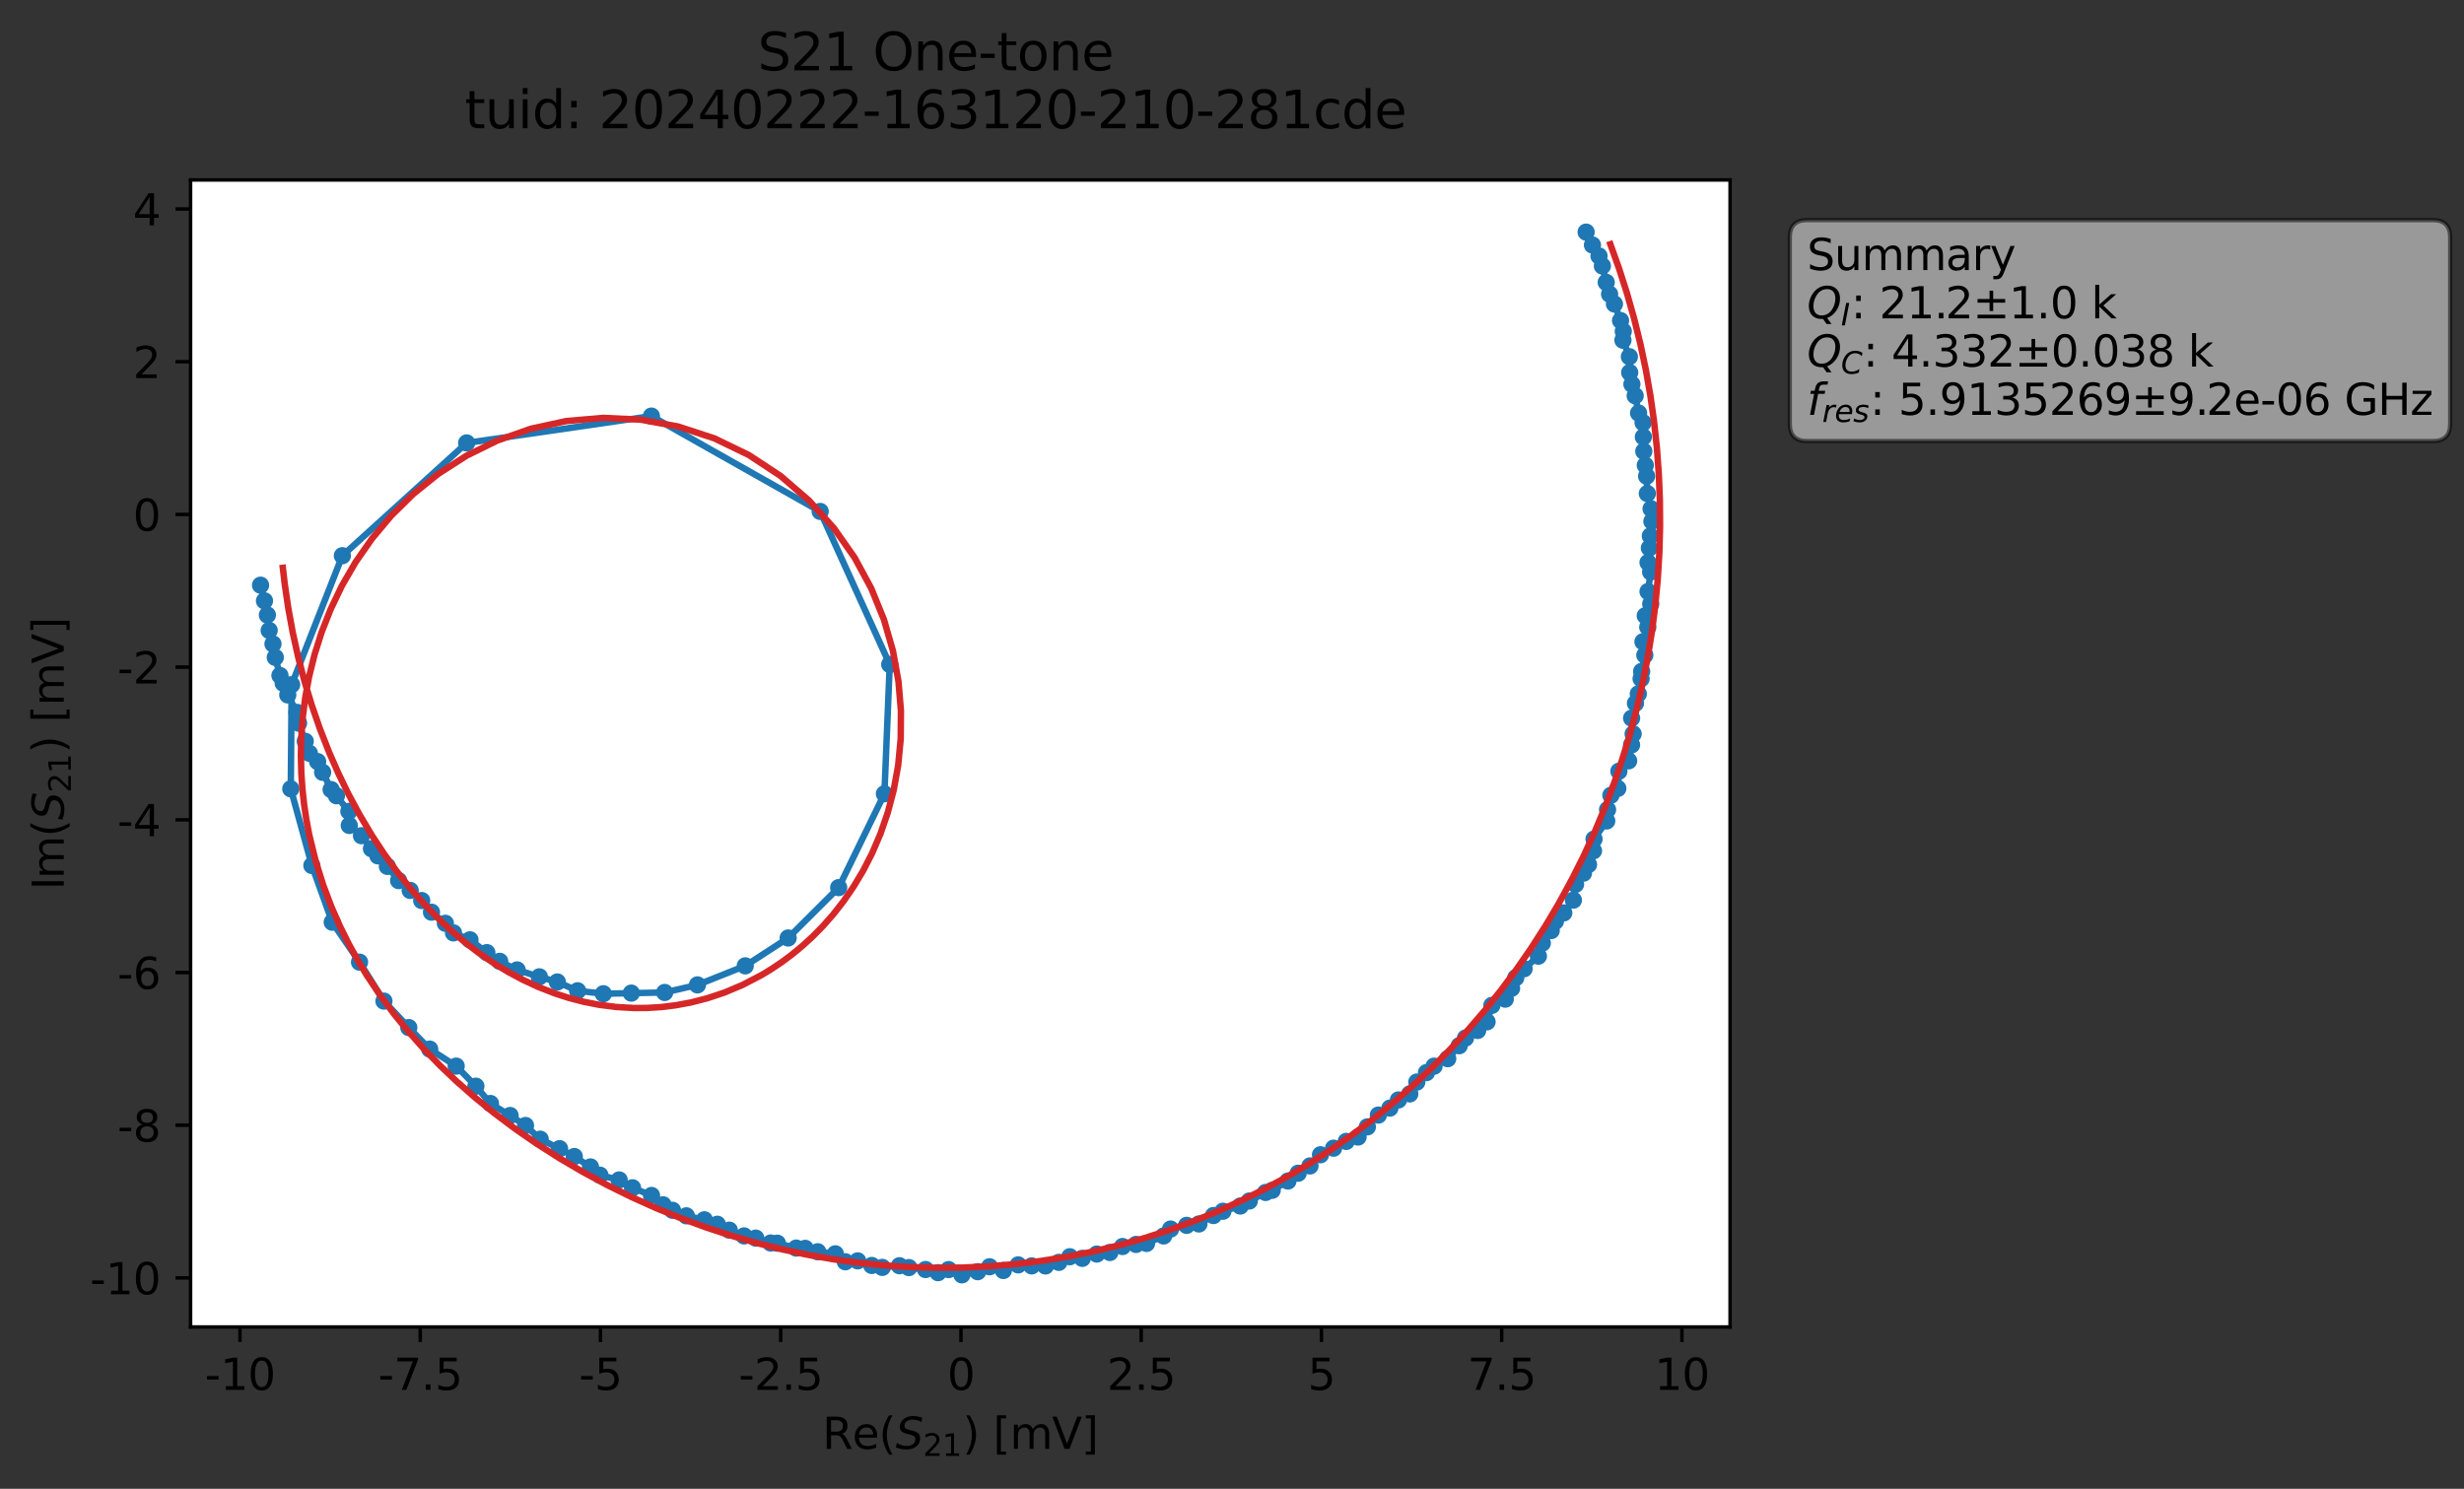 <?xml version="1.0" encoding="utf-8" standalone="no"?>
<!DOCTYPE svg PUBLIC "-//W3C//DTD SVG 1.1//EN"
  "http://www.w3.org/Graphics/SVG/1.1/DTD/svg11.dtd">
<svg xmlns:xlink="http://www.w3.org/1999/xlink" width="571.587pt" height="345.428pt" viewBox="0 0 571.587 345.428" xmlns="http://www.w3.org/2000/svg" version="1.1">
 <rect x="0" y="0" width="571.587" height="345.428" fill="#333333" stroke="none"/>
 <defs>
  <style type="text/css">*{stroke-linejoin: round; stroke-linecap: butt}</style>
 </defs>
 <g id="figure_1">
  <g id="patch_1">
   <path d="M 0 345.428 
L 571.587 345.428 
L 571.587 -0 
L 0 -0 
L 0 345.428 
z
" style="fill: none; opacity: 0"/>
  </g>
  <g id="axes_1">
   <g id="patch_2">
    <path d="M 44.211 307.872 
L 401.331 307.872 
L 401.331 41.76 
L 44.211 41.76 
z
" style="fill: #ffffff"/>
   </g>
   <g id="matplotlib.axis_1">
    <g id="xtick_1">
     <g id="line2d_1">
      <defs>
       <path id="m6c8db65307" d="M 0 0 
L 0 3.5 
" style="stroke: #000000; stroke-width: 0.8"/>
      </defs>
      <g>
       <use xlink:href="#m6c8db65307" x="55.669" y="307.872" style="stroke: #000000; stroke-width: 0.8"/>
      </g>
     </g>
     <g id="text_1">
      <!-- -10 -->
      <g transform="translate(47.502 322.47) scale(0.1 -0.1)">
       <defs>
        <path id="DejaVuSans-2d" d="M 313 2009 
L 1997 2009 
L 1997 1497 
L 313 1497 
L 313 2009 
z
" transform="scale(0.016)"/>
        <path id="DejaVuSans-31" d="M 794 531 
L 1825 531 
L 1825 4091 
L 703 3866 
L 703 4441 
L 1819 4666 
L 2450 4666 
L 2450 531 
L 3481 531 
L 3481 0 
L 794 0 
L 794 531 
z
" transform="scale(0.016)"/>
        <path id="DejaVuSans-30" d="M 2034 4250 
Q 1547 4250 1301 3770 
Q 1056 3291 1056 2328 
Q 1056 1369 1301 889 
Q 1547 409 2034 409 
Q 2525 409 2770 889 
Q 3016 1369 3016 2328 
Q 3016 3291 2770 3770 
Q 2525 4250 2034 4250 
z
M 2034 4750 
Q 2819 4750 3233 4129 
Q 3647 3509 3647 2328 
Q 3647 1150 3233 529 
Q 2819 -91 2034 -91 
Q 1250 -91 836 529 
Q 422 1150 422 2328 
Q 422 3509 836 4129 
Q 1250 4750 2034 4750 
z
" transform="scale(0.016)"/>
       </defs>
       <use xlink:href="#DejaVuSans-2d"/>
       <use xlink:href="#DejaVuSans-31" x="36.084"/>
       <use xlink:href="#DejaVuSans-30" x="99.707"/>
      </g>
     </g>
    </g>
    <g id="xtick_2">
     <g id="line2d_2">
      <g>
       <use xlink:href="#m6c8db65307" x="97.481" y="307.872" style="stroke: #000000; stroke-width: 0.8"/>
      </g>
     </g>
     <g id="text_2">
      <!-- -7.5 -->
      <g transform="translate(87.726 322.47) scale(0.1 -0.1)">
       <defs>
        <path id="DejaVuSans-37" d="M 525 4666 
L 3525 4666 
L 3525 4397 
L 1831 0 
L 1172 0 
L 2766 4134 
L 525 4134 
L 525 4666 
z
" transform="scale(0.016)"/>
        <path id="DejaVuSans-2e" d="M 684 794 
L 1344 794 
L 1344 0 
L 684 0 
L 684 794 
z
" transform="scale(0.016)"/>
        <path id="DejaVuSans-35" d="M 691 4666 
L 3169 4666 
L 3169 4134 
L 1269 4134 
L 1269 2991 
Q 1406 3038 1543 3061 
Q 1681 3084 1819 3084 
Q 2600 3084 3056 2656 
Q 3513 2228 3513 1497 
Q 3513 744 3044 326 
Q 2575 -91 1722 -91 
Q 1428 -91 1123 -41 
Q 819 9 494 109 
L 494 744 
Q 775 591 1075 516 
Q 1375 441 1709 441 
Q 2250 441 2565 725 
Q 2881 1009 2881 1497 
Q 2881 1984 2565 2268 
Q 2250 2553 1709 2553 
Q 1456 2553 1204 2497 
Q 953 2441 691 2322 
L 691 4666 
z
" transform="scale(0.016)"/>
       </defs>
       <use xlink:href="#DejaVuSans-2d"/>
       <use xlink:href="#DejaVuSans-37" x="36.084"/>
       <use xlink:href="#DejaVuSans-2e" x="99.707"/>
       <use xlink:href="#DejaVuSans-35" x="131.494"/>
      </g>
     </g>
    </g>
    <g id="xtick_3">
     <g id="line2d_3">
      <g>
       <use xlink:href="#m6c8db65307" x="139.293" y="307.872" style="stroke: #000000; stroke-width: 0.8"/>
      </g>
     </g>
     <g id="text_3">
      <!-- -5 -->
      <g transform="translate(134.308 322.47) scale(0.1 -0.1)">
       <use xlink:href="#DejaVuSans-2d"/>
       <use xlink:href="#DejaVuSans-35" x="36.084"/>
      </g>
     </g>
    </g>
    <g id="xtick_4">
     <g id="line2d_4">
      <g>
       <use xlink:href="#m6c8db65307" x="181.106" y="307.872" style="stroke: #000000; stroke-width: 0.8"/>
      </g>
     </g>
     <g id="text_4">
      <!-- -2.5 -->
      <g transform="translate(171.35 322.47) scale(0.1 -0.1)">
       <defs>
        <path id="DejaVuSans-32" d="M 1228 531 
L 3431 531 
L 3431 0 
L 469 0 
L 469 531 
Q 828 903 1448 1529 
Q 2069 2156 2228 2338 
Q 2531 2678 2651 2914 
Q 2772 3150 2772 3378 
Q 2772 3750 2511 3984 
Q 2250 4219 1831 4219 
Q 1534 4219 1204 4116 
Q 875 4013 500 3803 
L 500 4441 
Q 881 4594 1212 4672 
Q 1544 4750 1819 4750 
Q 2544 4750 2975 4387 
Q 3406 4025 3406 3419 
Q 3406 3131 3298 2873 
Q 3191 2616 2906 2266 
Q 2828 2175 2409 1742 
Q 1991 1309 1228 531 
z
" transform="scale(0.016)"/>
       </defs>
       <use xlink:href="#DejaVuSans-2d"/>
       <use xlink:href="#DejaVuSans-32" x="36.084"/>
       <use xlink:href="#DejaVuSans-2e" x="99.707"/>
       <use xlink:href="#DejaVuSans-35" x="131.494"/>
      </g>
     </g>
    </g>
    <g id="xtick_5">
     <g id="line2d_5">
      <g>
       <use xlink:href="#m6c8db65307" x="222.918" y="307.872" style="stroke: #000000; stroke-width: 0.8"/>
      </g>
     </g>
     <g id="text_5">
      <!-- 0 -->
      <g transform="translate(219.737 322.47) scale(0.1 -0.1)">
       <use xlink:href="#DejaVuSans-30"/>
      </g>
     </g>
    </g>
    <g id="xtick_6">
     <g id="line2d_6">
      <g>
       <use xlink:href="#m6c8db65307" x="264.73" y="307.872" style="stroke: #000000; stroke-width: 0.8"/>
      </g>
     </g>
     <g id="text_6">
      <!-- 2.5 -->
      <g transform="translate(256.779 322.47) scale(0.1 -0.1)">
       <use xlink:href="#DejaVuSans-32"/>
       <use xlink:href="#DejaVuSans-2e" x="63.623"/>
       <use xlink:href="#DejaVuSans-35" x="95.41"/>
      </g>
     </g>
    </g>
    <g id="xtick_7">
     <g id="line2d_7">
      <g>
       <use xlink:href="#m6c8db65307" x="306.543" y="307.872" style="stroke: #000000; stroke-width: 0.8"/>
      </g>
     </g>
     <g id="text_7">
      <!-- 5 -->
      <g transform="translate(303.361 322.47) scale(0.1 -0.1)">
       <use xlink:href="#DejaVuSans-35"/>
      </g>
     </g>
    </g>
    <g id="xtick_8">
     <g id="line2d_8">
      <g>
       <use xlink:href="#m6c8db65307" x="348.355" y="307.872" style="stroke: #000000; stroke-width: 0.8"/>
      </g>
     </g>
     <g id="text_8">
      <!-- 7.5 -->
      <g transform="translate(340.403 322.47) scale(0.1 -0.1)">
       <use xlink:href="#DejaVuSans-37"/>
       <use xlink:href="#DejaVuSans-2e" x="63.623"/>
       <use xlink:href="#DejaVuSans-35" x="95.41"/>
      </g>
     </g>
    </g>
    <g id="xtick_9">
     <g id="line2d_9">
      <g>
       <use xlink:href="#m6c8db65307" x="390.167" y="307.872" style="stroke: #000000; stroke-width: 0.8"/>
      </g>
     </g>
     <g id="text_9">
      <!-- 10 -->
      <g transform="translate(383.805 322.47) scale(0.1 -0.1)">
       <use xlink:href="#DejaVuSans-31"/>
       <use xlink:href="#DejaVuSans-30" x="63.623"/>
      </g>
     </g>
    </g>
    <g id="text_10">
     <!-- Re$(S_{21})$ [mV] -->
     <g transform="translate(190.771 336.149) scale(0.1 -0.1)">
      <defs>
       <path id="DejaVuSans-52" d="M 2841 2188 
Q 3044 2119 3236 1894 
Q 3428 1669 3622 1275 
L 4263 0 
L 3584 0 
L 2988 1197 
Q 2756 1666 2539 1819 
Q 2322 1972 1947 1972 
L 1259 1972 
L 1259 0 
L 628 0 
L 628 4666 
L 2053 4666 
Q 2853 4666 3247 4331 
Q 3641 3997 3641 3322 
Q 3641 2881 3436 2590 
Q 3231 2300 2841 2188 
z
M 1259 4147 
L 1259 2491 
L 2053 2491 
Q 2509 2491 2742 2702 
Q 2975 2913 2975 3322 
Q 2975 3731 2742 3939 
Q 2509 4147 2053 4147 
L 1259 4147 
z
" transform="scale(0.016)"/>
       <path id="DejaVuSans-65" d="M 3597 1894 
L 3597 1613 
L 953 1613 
Q 991 1019 1311 708 
Q 1631 397 2203 397 
Q 2534 397 2845 478 
Q 3156 559 3463 722 
L 3463 178 
Q 3153 47 2828 -22 
Q 2503 -91 2169 -91 
Q 1331 -91 842 396 
Q 353 884 353 1716 
Q 353 2575 817 3079 
Q 1281 3584 2069 3584 
Q 2775 3584 3186 3129 
Q 3597 2675 3597 1894 
z
M 3022 2063 
Q 3016 2534 2758 2815 
Q 2500 3097 2075 3097 
Q 1594 3097 1305 2825 
Q 1016 2553 972 2059 
L 3022 2063 
z
" transform="scale(0.016)"/>
       <path id="DejaVuSans-28" d="M 1984 4856 
Q 1566 4138 1362 3434 
Q 1159 2731 1159 2009 
Q 1159 1288 1364 580 
Q 1569 -128 1984 -844 
L 1484 -844 
Q 1016 -109 783 600 
Q 550 1309 550 2009 
Q 550 2706 781 3412 
Q 1013 4119 1484 4856 
L 1984 4856 
z
" transform="scale(0.016)"/>
       <path id="DejaVuSans-Oblique-53" d="M 3859 4513 
L 3738 3897 
Q 3422 4066 3111 4152 
Q 2800 4238 2509 4238 
Q 1944 4238 1609 3991 
Q 1275 3744 1275 3334 
Q 1275 3109 1398 2989 
Q 1522 2869 2034 2731 
L 2413 2638 
Q 3053 2472 3303 2217 
Q 3553 1963 3553 1503 
Q 3553 797 2998 353 
Q 2444 -91 1538 -91 
Q 1166 -91 791 -17 
Q 416 56 38 206 
L 166 856 
Q 513 641 861 531 
Q 1209 422 1556 422 
Q 2147 422 2503 684 
Q 2859 947 2859 1369 
Q 2859 1650 2717 1795 
Q 2575 1941 2106 2059 
L 1728 2156 
Q 1081 2325 845 2545 
Q 609 2766 609 3163 
Q 609 3859 1145 4304 
Q 1681 4750 2541 4750 
Q 2875 4750 3203 4690 
Q 3531 4631 3859 4513 
z
" transform="scale(0.016)"/>
       <path id="DejaVuSans-29" d="M 513 4856 
L 1013 4856 
Q 1481 4119 1714 3412 
Q 1947 2706 1947 2009 
Q 1947 1309 1714 600 
Q 1481 -109 1013 -844 
L 513 -844 
Q 928 -128 1133 580 
Q 1338 1288 1338 2009 
Q 1338 2731 1133 3434 
Q 928 4138 513 4856 
z
" transform="scale(0.016)"/>
       <path id="DejaVuSans-20" transform="scale(0.016)"/>
       <path id="DejaVuSans-5b" d="M 550 4863 
L 1875 4863 
L 1875 4416 
L 1125 4416 
L 1125 -397 
L 1875 -397 
L 1875 -844 
L 550 -844 
L 550 4863 
z
" transform="scale(0.016)"/>
       <path id="DejaVuSans-6d" d="M 3328 2828 
Q 3544 3216 3844 3400 
Q 4144 3584 4550 3584 
Q 5097 3584 5394 3201 
Q 5691 2819 5691 2113 
L 5691 0 
L 5113 0 
L 5113 2094 
Q 5113 2597 4934 2840 
Q 4756 3084 4391 3084 
Q 3944 3084 3684 2787 
Q 3425 2491 3425 1978 
L 3425 0 
L 2847 0 
L 2847 2094 
Q 2847 2600 2669 2842 
Q 2491 3084 2119 3084 
Q 1678 3084 1418 2786 
Q 1159 2488 1159 1978 
L 1159 0 
L 581 0 
L 581 3500 
L 1159 3500 
L 1159 2956 
Q 1356 3278 1631 3431 
Q 1906 3584 2284 3584 
Q 2666 3584 2933 3390 
Q 3200 3197 3328 2828 
z
" transform="scale(0.016)"/>
       <path id="DejaVuSans-56" d="M 1831 0 
L 50 4666 
L 709 4666 
L 2188 738 
L 3669 4666 
L 4325 4666 
L 2547 0 
L 1831 0 
z
" transform="scale(0.016)"/>
       <path id="DejaVuSans-5d" d="M 1947 4863 
L 1947 -844 
L 622 -844 
L 622 -397 
L 1369 -397 
L 1369 4416 
L 622 4416 
L 622 4863 
L 1947 4863 
z
" transform="scale(0.016)"/>
      </defs>
      <use xlink:href="#DejaVuSans-52" transform="translate(0 0.016)"/>
      <use xlink:href="#DejaVuSans-65" transform="translate(69.482 0.016)"/>
      <use xlink:href="#DejaVuSans-28" transform="translate(131.006 0.016)"/>
      <use xlink:href="#DejaVuSans-Oblique-53" transform="translate(170.02 0.016)"/>
      <use xlink:href="#DejaVuSans-32" transform="translate(233.496 -16.391) scale(0.7)"/>
      <use xlink:href="#DejaVuSans-31" transform="translate(278.032 -16.391) scale(0.7)"/>
      <use xlink:href="#DejaVuSans-29" transform="translate(325.303 0.016)"/>
      <use xlink:href="#DejaVuSans-20" transform="translate(364.316 0.016)"/>
      <use xlink:href="#DejaVuSans-5b" transform="translate(396.104 0.016)"/>
      <use xlink:href="#DejaVuSans-6d" transform="translate(435.117 0.016)"/>
      <use xlink:href="#DejaVuSans-56" transform="translate(532.529 0.016)"/>
      <use xlink:href="#DejaVuSans-5d" transform="translate(600.938 0.016)"/>
     </g>
    </g>
   </g>
   <g id="matplotlib.axis_2">
    <g id="ytick_1">
     <g id="line2d_10">
      <defs>
       <path id="m74560366f8" d="M 0 0 
L -3.5 0 
" style="stroke: #000000; stroke-width: 0.8"/>
      </defs>
      <g>
       <use xlink:href="#m74560366f8" x="44.211" y="296.495" style="stroke: #000000; stroke-width: 0.8"/>
      </g>
     </g>
     <g id="text_11">
      <!-- -10 -->
      <g transform="translate(20.878 300.294) scale(0.1 -0.1)">
       <use xlink:href="#DejaVuSans-2d"/>
       <use xlink:href="#DejaVuSans-31" x="36.084"/>
       <use xlink:href="#DejaVuSans-30" x="99.707"/>
      </g>
     </g>
    </g>
    <g id="ytick_2">
     <g id="line2d_11">
      <g>
       <use xlink:href="#m74560366f8" x="44.211" y="261.066" style="stroke: #000000; stroke-width: 0.8"/>
      </g>
     </g>
     <g id="text_12">
      <!-- -8 -->
      <g transform="translate(27.241 264.865) scale(0.1 -0.1)">
       <defs>
        <path id="DejaVuSans-38" d="M 2034 2216 
Q 1584 2216 1326 1975 
Q 1069 1734 1069 1313 
Q 1069 891 1326 650 
Q 1584 409 2034 409 
Q 2484 409 2743 651 
Q 3003 894 3003 1313 
Q 3003 1734 2745 1975 
Q 2488 2216 2034 2216 
z
M 1403 2484 
Q 997 2584 770 2862 
Q 544 3141 544 3541 
Q 544 4100 942 4425 
Q 1341 4750 2034 4750 
Q 2731 4750 3128 4425 
Q 3525 4100 3525 3541 
Q 3525 3141 3298 2862 
Q 3072 2584 2669 2484 
Q 3125 2378 3379 2068 
Q 3634 1759 3634 1313 
Q 3634 634 3220 271 
Q 2806 -91 2034 -91 
Q 1263 -91 848 271 
Q 434 634 434 1313 
Q 434 1759 690 2068 
Q 947 2378 1403 2484 
z
M 1172 3481 
Q 1172 3119 1398 2916 
Q 1625 2713 2034 2713 
Q 2441 2713 2670 2916 
Q 2900 3119 2900 3481 
Q 2900 3844 2670 4047 
Q 2441 4250 2034 4250 
Q 1625 4250 1398 4047 
Q 1172 3844 1172 3481 
z
" transform="scale(0.016)"/>
       </defs>
       <use xlink:href="#DejaVuSans-2d"/>
       <use xlink:href="#DejaVuSans-38" x="36.084"/>
      </g>
     </g>
    </g>
    <g id="ytick_3">
     <g id="line2d_12">
      <g>
       <use xlink:href="#m74560366f8" x="44.211" y="225.638" style="stroke: #000000; stroke-width: 0.8"/>
      </g>
     </g>
     <g id="text_13">
      <!-- -6 -->
      <g transform="translate(27.241 229.437) scale(0.1 -0.1)">
       <defs>
        <path id="DejaVuSans-36" d="M 2113 2584 
Q 1688 2584 1439 2293 
Q 1191 2003 1191 1497 
Q 1191 994 1439 701 
Q 1688 409 2113 409 
Q 2538 409 2786 701 
Q 3034 994 3034 1497 
Q 3034 2003 2786 2293 
Q 2538 2584 2113 2584 
z
M 3366 4563 
L 3366 3988 
Q 3128 4100 2886 4159 
Q 2644 4219 2406 4219 
Q 1781 4219 1451 3797 
Q 1122 3375 1075 2522 
Q 1259 2794 1537 2939 
Q 1816 3084 2150 3084 
Q 2853 3084 3261 2657 
Q 3669 2231 3669 1497 
Q 3669 778 3244 343 
Q 2819 -91 2113 -91 
Q 1303 -91 875 529 
Q 447 1150 447 2328 
Q 447 3434 972 4092 
Q 1497 4750 2381 4750 
Q 2619 4750 2861 4703 
Q 3103 4656 3366 4563 
z
" transform="scale(0.016)"/>
       </defs>
       <use xlink:href="#DejaVuSans-2d"/>
       <use xlink:href="#DejaVuSans-36" x="36.084"/>
      </g>
     </g>
    </g>
    <g id="ytick_4">
     <g id="line2d_13">
      <g>
       <use xlink:href="#m74560366f8" x="44.211" y="190.209" style="stroke: #000000; stroke-width: 0.8"/>
      </g>
     </g>
     <g id="text_14">
      <!-- -4 -->
      <g transform="translate(27.241 194.008) scale(0.1 -0.1)">
       <defs>
        <path id="DejaVuSans-34" d="M 2419 4116 
L 825 1625 
L 2419 1625 
L 2419 4116 
z
M 2253 4666 
L 3047 4666 
L 3047 1625 
L 3713 1625 
L 3713 1100 
L 3047 1100 
L 3047 0 
L 2419 0 
L 2419 1100 
L 313 1100 
L 313 1709 
L 2253 4666 
z
" transform="scale(0.016)"/>
       </defs>
       <use xlink:href="#DejaVuSans-2d"/>
       <use xlink:href="#DejaVuSans-34" x="36.084"/>
      </g>
     </g>
    </g>
    <g id="ytick_5">
     <g id="line2d_14">
      <g>
       <use xlink:href="#m74560366f8" x="44.211" y="154.78" style="stroke: #000000; stroke-width: 0.8"/>
      </g>
     </g>
     <g id="text_15">
      <!-- -2 -->
      <g transform="translate(27.241 158.58) scale(0.1 -0.1)">
       <use xlink:href="#DejaVuSans-2d"/>
       <use xlink:href="#DejaVuSans-32" x="36.084"/>
      </g>
     </g>
    </g>
    <g id="ytick_6">
     <g id="line2d_15">
      <g>
       <use xlink:href="#m74560366f8" x="44.211" y="119.352" style="stroke: #000000; stroke-width: 0.8"/>
      </g>
     </g>
     <g id="text_16">
      <!-- 0 -->
      <g transform="translate(30.848 123.151) scale(0.1 -0.1)">
       <use xlink:href="#DejaVuSans-30"/>
      </g>
     </g>
    </g>
    <g id="ytick_7">
     <g id="line2d_16">
      <g>
       <use xlink:href="#m74560366f8" x="44.211" y="83.923" style="stroke: #000000; stroke-width: 0.8"/>
      </g>
     </g>
     <g id="text_17">
      <!-- 2 -->
      <g transform="translate(30.848 87.723) scale(0.1 -0.1)">
       <use xlink:href="#DejaVuSans-32"/>
      </g>
     </g>
    </g>
    <g id="ytick_8">
     <g id="line2d_17">
      <g>
       <use xlink:href="#m74560366f8" x="44.211" y="48.495" style="stroke: #000000; stroke-width: 0.8"/>
      </g>
     </g>
     <g id="text_18">
      <!-- 4 -->
      <g transform="translate(30.848 52.294) scale(0.1 -0.1)">
       <use xlink:href="#DejaVuSans-34"/>
      </g>
     </g>
    </g>
    <g id="text_19">
     <!-- Im$(S_{21})$ [mV] -->
     <g transform="translate(14.798 206.466) rotate(-90) scale(0.1 -0.1)">
      <defs>
       <path id="DejaVuSans-49" d="M 628 4666 
L 1259 4666 
L 1259 0 
L 628 0 
L 628 4666 
z
" transform="scale(0.016)"/>
      </defs>
      <use xlink:href="#DejaVuSans-49" transform="translate(0 0.016)"/>
      <use xlink:href="#DejaVuSans-6d" transform="translate(25.867 0.016)"/>
      <use xlink:href="#DejaVuSans-28" transform="translate(123.279 0.016)"/>
      <use xlink:href="#DejaVuSans-Oblique-53" transform="translate(162.293 0.016)"/>
      <use xlink:href="#DejaVuSans-32" transform="translate(225.77 -16.391) scale(0.7)"/>
      <use xlink:href="#DejaVuSans-31" transform="translate(270.306 -16.391) scale(0.7)"/>
      <use xlink:href="#DejaVuSans-29" transform="translate(317.576 0.016)"/>
      <use xlink:href="#DejaVuSans-20" transform="translate(356.59 0.016)"/>
      <use xlink:href="#DejaVuSans-5b" transform="translate(388.377 0.016)"/>
      <use xlink:href="#DejaVuSans-6d" transform="translate(427.391 0.016)"/>
      <use xlink:href="#DejaVuSans-56" transform="translate(524.803 0.016)"/>
      <use xlink:href="#DejaVuSans-5d" transform="translate(593.211 0.016)"/>
     </g>
    </g>
   </g>
   <g id="line2d_18">
    <path d="M 367.943 53.856 
L 369.41 56.85 
L 370.932 59.398 
L 371.712 61.714 
L 372.601 65.51 
L 373.386 68.248 
L 374.513 70.537 
L 375.93 74.376 
L 376.561 76.861 
L 376.48 78.934 
L 377.977 82.761 
L 378.048 86.434 
L 378.564 89.143 
L 379.324 91.819 
L 380.113 95.833 
L 381.155 98.065 
L 381.321 104.713 
L 381.975 110.474 
L 382.143 114.51 
L 383.006 118.048 
L 383.196 120.97 
L 382.615 127.143 
L 382.302 130.515 
L 382.909 132.705 
L 382.304 137.249 
L 382.928 140.126 
L 381.662 142.864 
L 382.241 145.5 
L 381.127 148.895 
L 381.559 152.004 
L 380.825 155.773 
L 380.695 157.477 
L 380.046 160.99 
L 379.387 163.17 
L 378.497 166.624 
L 378.848 170.275 
L 378.484 172.826 
L 377.808 176.525 
L 375.542 178.938 
L 375.3 182.931 
L 373.687 184.516 
L 372.912 187.85 
L 372.722 190.47 
L 369.777 194.677 
L 369.653 197.393 
L 368.496 200.588 
L 367.314 202.59 
L 365.491 205.173 
L 364.986 208.838 
L 362.759 211.801 
L 360.823 213.752 
L 359.846 215.903 
L 357.781 218.816 
L 356.868 221.836 
L 353.555 224.763 
L 351.623 226.85 
L 350.65 229.309 
L 349.184 231.811 
L 346.075 233.265 
L 344.963 237.074 
L 342.782 239.08 
L 339.956 240.844 
L 338.5 242.62 
L 335.837 245.629 
L 332.67 247.364 
L 330.903 248.857 
L 328.667 251.05 
L 327.036 253.799 
L 324.395 255.206 
L 322.424 257.089 
L 319.741 258.712 
L 315.037 263.802 
L 312.296 264.82 
L 306.321 267.918 
L 303.886 270.511 
L 301.145 272.196 
L 298.774 274.015 
L 295.118 276.169 
L 293.58 276.668 
L 287.719 279.814 
L 283.688 281.029 
L 281.484 282.019 
L 278.119 283.975 
L 275.272 284.299 
L 271.549 285.155 
L 269.935 286.754 
L 265.971 288.486 
L 263.542 288.72 
L 260.4 289.208 
L 257.462 290.592 
L 254.432 290.954 
L 251.068 291.952 
L 248.172 291.579 
L 245.617 292.884 
L 242.522 293.722 
L 239.329 293.705 
L 236.196 293.469 
L 232.749 294.775 
L 229.557 293.904 
L 226.812 295.046 
L 223.134 295.776 
L 220.052 294.559 
L 217.61 295.273 
L 214.7 294.546 
L 210.84 294.095 
L 208.648 293.665 
L 204.668 294.052 
L 202.231 293.605 
L 198.971 292.539 
L 196.092 292.746 
L 193.778 290.904 
L 189.698 290.425 
L 186.791 289.637 
L 184.695 289.571 
L 180.331 288.441 
L 178.782 288.394 
L 175.321 287.258 
L 172.609 286.748 
L 169.182 285.417 
L 166.406 284.041 
L 163.397 283.011 
L 159.218 282.09 
L 156.006 280.807 
L 153.817 279.531 
L 151.139 277.363 
L 146.73 275.585 
L 143.634 273.763 
L 139.169 272.66 
L 136.979 270.746 
L 133.224 268.332 
L 129.801 266.504 
L 125.318 264.308 
L 121.909 261.128 
L 118.331 258.811 
L 113.773 256.025 
L 110.394 252.011 
L 105.827 247.352 
L 99.683 243.408 
L 94.829 238.411 
L 89.067 232.272 
L 83.404 223.232 
L 77.069 213.963 
L 72.346 200.807 
L 67.453 183.015 
L 67.656 158.856 
L 79.421 128.928 
L 108.257 102.762 
L 151.112 96.54 
L 190.266 118.662 
L 206.396 154.165 
L 205.161 184.17 
L 194.554 205.935 
L 182.83 217.625 
L 172.883 224.09 
L 161.791 228.508 
L 154.187 230.266 
L 139.959 230.562 
L 134.001 229.877 
L 129.288 227.831 
L 125.119 226.638 
L 119.962 225.036 
L 115.922 223.041 
L 112.94 221.022 
L 109.025 218.049 
L 105.199 216.444 
L 103.312 214.216 
L 100.094 211.639 
L 97.823 208.936 
L 92.471 204.307 
L 89.864 201.014 
L 86.172 196.914 
L 83.855 193.895 
L 81.027 191.515 
L 80.933 188.254 
L 76.811 183.193 
L 73.683 176.697 
L 71.77 174.774 
L 69.266 167.779 
L 68.88 165.287 
L 66.755 161.228 
L 64.939 156.72 
L 63.862 152.523 
L 63.325 149.402 
L 62.444 146.264 
L 62.027 142.69 
L 61.356 139.408 
L 60.444 135.771 
L 60.444 135.771 
" clip-path="url(#pf51f656172)" style="fill: none; stroke: #1f77b4; stroke-width: 1.5; stroke-linecap: square"/>
    <defs>
     <path id="mb0120c3a1d" d="M 0 1.5 
C 0.398 1.5 0.779 1.342 1.061 1.061 
C 1.342 0.779 1.5 0.398 1.5 0 
C 1.5 -0.398 1.342 -0.779 1.061 -1.061 
C 0.779 -1.342 0.398 -1.5 0 -1.5 
C -0.398 -1.5 -0.779 -1.342 -1.061 -1.061 
C -1.342 -0.779 -1.5 -0.398 -1.5 0 
C -1.5 0.398 -1.342 0.779 -1.061 1.061 
C -0.779 1.342 -0.398 1.5 0 1.5 
z
" style="stroke: #1f77b4"/>
    </defs>
    <g clip-path="url(#pf51f656172)">
     <use xlink:href="#mb0120c3a1d" x="367.943" y="53.856" style="fill: #1f77b4; stroke: #1f77b4"/>
     <use xlink:href="#mb0120c3a1d" x="369.41" y="56.85" style="fill: #1f77b4; stroke: #1f77b4"/>
     <use xlink:href="#mb0120c3a1d" x="370.932" y="59.398" style="fill: #1f77b4; stroke: #1f77b4"/>
     <use xlink:href="#mb0120c3a1d" x="371.712" y="61.714" style="fill: #1f77b4; stroke: #1f77b4"/>
     <use xlink:href="#mb0120c3a1d" x="372.601" y="65.51" style="fill: #1f77b4; stroke: #1f77b4"/>
     <use xlink:href="#mb0120c3a1d" x="373.386" y="68.248" style="fill: #1f77b4; stroke: #1f77b4"/>
     <use xlink:href="#mb0120c3a1d" x="374.513" y="70.537" style="fill: #1f77b4; stroke: #1f77b4"/>
     <use xlink:href="#mb0120c3a1d" x="375.93" y="74.376" style="fill: #1f77b4; stroke: #1f77b4"/>
     <use xlink:href="#mb0120c3a1d" x="376.561" y="76.861" style="fill: #1f77b4; stroke: #1f77b4"/>
     <use xlink:href="#mb0120c3a1d" x="376.48" y="78.934" style="fill: #1f77b4; stroke: #1f77b4"/>
     <use xlink:href="#mb0120c3a1d" x="377.977" y="82.761" style="fill: #1f77b4; stroke: #1f77b4"/>
     <use xlink:href="#mb0120c3a1d" x="378.048" y="86.434" style="fill: #1f77b4; stroke: #1f77b4"/>
     <use xlink:href="#mb0120c3a1d" x="378.564" y="89.143" style="fill: #1f77b4; stroke: #1f77b4"/>
     <use xlink:href="#mb0120c3a1d" x="379.324" y="91.819" style="fill: #1f77b4; stroke: #1f77b4"/>
     <use xlink:href="#mb0120c3a1d" x="380.113" y="95.833" style="fill: #1f77b4; stroke: #1f77b4"/>
     <use xlink:href="#mb0120c3a1d" x="381.155" y="98.065" style="fill: #1f77b4; stroke: #1f77b4"/>
     <use xlink:href="#mb0120c3a1d" x="381.222" y="101.372" style="fill: #1f77b4; stroke: #1f77b4"/>
     <use xlink:href="#mb0120c3a1d" x="381.321" y="104.713" style="fill: #1f77b4; stroke: #1f77b4"/>
     <use xlink:href="#mb0120c3a1d" x="381.667" y="107.946" style="fill: #1f77b4; stroke: #1f77b4"/>
     <use xlink:href="#mb0120c3a1d" x="381.975" y="110.474" style="fill: #1f77b4; stroke: #1f77b4"/>
     <use xlink:href="#mb0120c3a1d" x="382.143" y="114.51" style="fill: #1f77b4; stroke: #1f77b4"/>
     <use xlink:href="#mb0120c3a1d" x="383.006" y="118.048" style="fill: #1f77b4; stroke: #1f77b4"/>
     <use xlink:href="#mb0120c3a1d" x="383.196" y="120.97" style="fill: #1f77b4; stroke: #1f77b4"/>
     <use xlink:href="#mb0120c3a1d" x="382.836" y="124.353" style="fill: #1f77b4; stroke: #1f77b4"/>
     <use xlink:href="#mb0120c3a1d" x="382.615" y="127.143" style="fill: #1f77b4; stroke: #1f77b4"/>
     <use xlink:href="#mb0120c3a1d" x="382.302" y="130.515" style="fill: #1f77b4; stroke: #1f77b4"/>
     <use xlink:href="#mb0120c3a1d" x="382.909" y="132.705" style="fill: #1f77b4; stroke: #1f77b4"/>
     <use xlink:href="#mb0120c3a1d" x="382.304" y="137.249" style="fill: #1f77b4; stroke: #1f77b4"/>
     <use xlink:href="#mb0120c3a1d" x="382.928" y="140.126" style="fill: #1f77b4; stroke: #1f77b4"/>
     <use xlink:href="#mb0120c3a1d" x="381.662" y="142.864" style="fill: #1f77b4; stroke: #1f77b4"/>
     <use xlink:href="#mb0120c3a1d" x="382.241" y="145.5" style="fill: #1f77b4; stroke: #1f77b4"/>
     <use xlink:href="#mb0120c3a1d" x="381.127" y="148.895" style="fill: #1f77b4; stroke: #1f77b4"/>
     <use xlink:href="#mb0120c3a1d" x="381.559" y="152.004" style="fill: #1f77b4; stroke: #1f77b4"/>
     <use xlink:href="#mb0120c3a1d" x="380.825" y="155.773" style="fill: #1f77b4; stroke: #1f77b4"/>
     <use xlink:href="#mb0120c3a1d" x="380.695" y="157.477" style="fill: #1f77b4; stroke: #1f77b4"/>
     <use xlink:href="#mb0120c3a1d" x="380.046" y="160.99" style="fill: #1f77b4; stroke: #1f77b4"/>
     <use xlink:href="#mb0120c3a1d" x="379.387" y="163.17" style="fill: #1f77b4; stroke: #1f77b4"/>
     <use xlink:href="#mb0120c3a1d" x="378.497" y="166.624" style="fill: #1f77b4; stroke: #1f77b4"/>
     <use xlink:href="#mb0120c3a1d" x="378.848" y="170.275" style="fill: #1f77b4; stroke: #1f77b4"/>
     <use xlink:href="#mb0120c3a1d" x="378.484" y="172.826" style="fill: #1f77b4; stroke: #1f77b4"/>
     <use xlink:href="#mb0120c3a1d" x="377.808" y="176.525" style="fill: #1f77b4; stroke: #1f77b4"/>
     <use xlink:href="#mb0120c3a1d" x="375.542" y="178.938" style="fill: #1f77b4; stroke: #1f77b4"/>
     <use xlink:href="#mb0120c3a1d" x="375.3" y="182.931" style="fill: #1f77b4; stroke: #1f77b4"/>
     <use xlink:href="#mb0120c3a1d" x="373.687" y="184.516" style="fill: #1f77b4; stroke: #1f77b4"/>
     <use xlink:href="#mb0120c3a1d" x="372.912" y="187.85" style="fill: #1f77b4; stroke: #1f77b4"/>
     <use xlink:href="#mb0120c3a1d" x="372.722" y="190.47" style="fill: #1f77b4; stroke: #1f77b4"/>
     <use xlink:href="#mb0120c3a1d" x="369.777" y="194.677" style="fill: #1f77b4; stroke: #1f77b4"/>
     <use xlink:href="#mb0120c3a1d" x="369.653" y="197.393" style="fill: #1f77b4; stroke: #1f77b4"/>
     <use xlink:href="#mb0120c3a1d" x="368.496" y="200.588" style="fill: #1f77b4; stroke: #1f77b4"/>
     <use xlink:href="#mb0120c3a1d" x="367.314" y="202.59" style="fill: #1f77b4; stroke: #1f77b4"/>
     <use xlink:href="#mb0120c3a1d" x="365.491" y="205.173" style="fill: #1f77b4; stroke: #1f77b4"/>
     <use xlink:href="#mb0120c3a1d" x="364.986" y="208.838" style="fill: #1f77b4; stroke: #1f77b4"/>
     <use xlink:href="#mb0120c3a1d" x="362.759" y="211.801" style="fill: #1f77b4; stroke: #1f77b4"/>
     <use xlink:href="#mb0120c3a1d" x="360.823" y="213.752" style="fill: #1f77b4; stroke: #1f77b4"/>
     <use xlink:href="#mb0120c3a1d" x="359.846" y="215.903" style="fill: #1f77b4; stroke: #1f77b4"/>
     <use xlink:href="#mb0120c3a1d" x="357.781" y="218.816" style="fill: #1f77b4; stroke: #1f77b4"/>
     <use xlink:href="#mb0120c3a1d" x="356.868" y="221.836" style="fill: #1f77b4; stroke: #1f77b4"/>
     <use xlink:href="#mb0120c3a1d" x="353.555" y="224.763" style="fill: #1f77b4; stroke: #1f77b4"/>
     <use xlink:href="#mb0120c3a1d" x="351.623" y="226.85" style="fill: #1f77b4; stroke: #1f77b4"/>
     <use xlink:href="#mb0120c3a1d" x="350.65" y="229.309" style="fill: #1f77b4; stroke: #1f77b4"/>
     <use xlink:href="#mb0120c3a1d" x="349.184" y="231.811" style="fill: #1f77b4; stroke: #1f77b4"/>
     <use xlink:href="#mb0120c3a1d" x="346.075" y="233.265" style="fill: #1f77b4; stroke: #1f77b4"/>
     <use xlink:href="#mb0120c3a1d" x="344.963" y="237.074" style="fill: #1f77b4; stroke: #1f77b4"/>
     <use xlink:href="#mb0120c3a1d" x="342.782" y="239.08" style="fill: #1f77b4; stroke: #1f77b4"/>
     <use xlink:href="#mb0120c3a1d" x="339.956" y="240.844" style="fill: #1f77b4; stroke: #1f77b4"/>
     <use xlink:href="#mb0120c3a1d" x="338.5" y="242.62" style="fill: #1f77b4; stroke: #1f77b4"/>
     <use xlink:href="#mb0120c3a1d" x="335.837" y="245.629" style="fill: #1f77b4; stroke: #1f77b4"/>
     <use xlink:href="#mb0120c3a1d" x="332.67" y="247.364" style="fill: #1f77b4; stroke: #1f77b4"/>
     <use xlink:href="#mb0120c3a1d" x="330.903" y="248.857" style="fill: #1f77b4; stroke: #1f77b4"/>
     <use xlink:href="#mb0120c3a1d" x="328.667" y="251.05" style="fill: #1f77b4; stroke: #1f77b4"/>
     <use xlink:href="#mb0120c3a1d" x="327.036" y="253.799" style="fill: #1f77b4; stroke: #1f77b4"/>
     <use xlink:href="#mb0120c3a1d" x="324.395" y="255.206" style="fill: #1f77b4; stroke: #1f77b4"/>
     <use xlink:href="#mb0120c3a1d" x="322.424" y="257.089" style="fill: #1f77b4; stroke: #1f77b4"/>
     <use xlink:href="#mb0120c3a1d" x="319.741" y="258.712" style="fill: #1f77b4; stroke: #1f77b4"/>
     <use xlink:href="#mb0120c3a1d" x="317.197" y="261.448" style="fill: #1f77b4; stroke: #1f77b4"/>
     <use xlink:href="#mb0120c3a1d" x="315.037" y="263.802" style="fill: #1f77b4; stroke: #1f77b4"/>
     <use xlink:href="#mb0120c3a1d" x="312.296" y="264.82" style="fill: #1f77b4; stroke: #1f77b4"/>
     <use xlink:href="#mb0120c3a1d" x="309.354" y="266.395" style="fill: #1f77b4; stroke: #1f77b4"/>
     <use xlink:href="#mb0120c3a1d" x="306.321" y="267.918" style="fill: #1f77b4; stroke: #1f77b4"/>
     <use xlink:href="#mb0120c3a1d" x="303.886" y="270.511" style="fill: #1f77b4; stroke: #1f77b4"/>
     <use xlink:href="#mb0120c3a1d" x="301.145" y="272.196" style="fill: #1f77b4; stroke: #1f77b4"/>
     <use xlink:href="#mb0120c3a1d" x="298.774" y="274.015" style="fill: #1f77b4; stroke: #1f77b4"/>
     <use xlink:href="#mb0120c3a1d" x="295.118" y="276.169" style="fill: #1f77b4; stroke: #1f77b4"/>
     <use xlink:href="#mb0120c3a1d" x="293.58" y="276.668" style="fill: #1f77b4; stroke: #1f77b4"/>
     <use xlink:href="#mb0120c3a1d" x="289.807" y="278.65" style="fill: #1f77b4; stroke: #1f77b4"/>
     <use xlink:href="#mb0120c3a1d" x="287.719" y="279.814" style="fill: #1f77b4; stroke: #1f77b4"/>
     <use xlink:href="#mb0120c3a1d" x="283.688" y="281.029" style="fill: #1f77b4; stroke: #1f77b4"/>
     <use xlink:href="#mb0120c3a1d" x="281.484" y="282.019" style="fill: #1f77b4; stroke: #1f77b4"/>
     <use xlink:href="#mb0120c3a1d" x="278.119" y="283.975" style="fill: #1f77b4; stroke: #1f77b4"/>
     <use xlink:href="#mb0120c3a1d" x="275.272" y="284.299" style="fill: #1f77b4; stroke: #1f77b4"/>
     <use xlink:href="#mb0120c3a1d" x="271.549" y="285.155" style="fill: #1f77b4; stroke: #1f77b4"/>
     <use xlink:href="#mb0120c3a1d" x="269.935" y="286.754" style="fill: #1f77b4; stroke: #1f77b4"/>
     <use xlink:href="#mb0120c3a1d" x="265.971" y="288.486" style="fill: #1f77b4; stroke: #1f77b4"/>
     <use xlink:href="#mb0120c3a1d" x="263.542" y="288.72" style="fill: #1f77b4; stroke: #1f77b4"/>
     <use xlink:href="#mb0120c3a1d" x="260.4" y="289.208" style="fill: #1f77b4; stroke: #1f77b4"/>
     <use xlink:href="#mb0120c3a1d" x="257.462" y="290.592" style="fill: #1f77b4; stroke: #1f77b4"/>
     <use xlink:href="#mb0120c3a1d" x="254.432" y="290.954" style="fill: #1f77b4; stroke: #1f77b4"/>
     <use xlink:href="#mb0120c3a1d" x="251.068" y="291.952" style="fill: #1f77b4; stroke: #1f77b4"/>
     <use xlink:href="#mb0120c3a1d" x="248.172" y="291.579" style="fill: #1f77b4; stroke: #1f77b4"/>
     <use xlink:href="#mb0120c3a1d" x="245.617" y="292.884" style="fill: #1f77b4; stroke: #1f77b4"/>
     <use xlink:href="#mb0120c3a1d" x="242.522" y="293.722" style="fill: #1f77b4; stroke: #1f77b4"/>
     <use xlink:href="#mb0120c3a1d" x="239.329" y="293.705" style="fill: #1f77b4; stroke: #1f77b4"/>
     <use xlink:href="#mb0120c3a1d" x="236.196" y="293.469" style="fill: #1f77b4; stroke: #1f77b4"/>
     <use xlink:href="#mb0120c3a1d" x="232.749" y="294.775" style="fill: #1f77b4; stroke: #1f77b4"/>
     <use xlink:href="#mb0120c3a1d" x="229.557" y="293.904" style="fill: #1f77b4; stroke: #1f77b4"/>
     <use xlink:href="#mb0120c3a1d" x="226.812" y="295.046" style="fill: #1f77b4; stroke: #1f77b4"/>
     <use xlink:href="#mb0120c3a1d" x="223.134" y="295.776" style="fill: #1f77b4; stroke: #1f77b4"/>
     <use xlink:href="#mb0120c3a1d" x="220.052" y="294.559" style="fill: #1f77b4; stroke: #1f77b4"/>
     <use xlink:href="#mb0120c3a1d" x="217.61" y="295.273" style="fill: #1f77b4; stroke: #1f77b4"/>
     <use xlink:href="#mb0120c3a1d" x="214.7" y="294.546" style="fill: #1f77b4; stroke: #1f77b4"/>
     <use xlink:href="#mb0120c3a1d" x="210.84" y="294.095" style="fill: #1f77b4; stroke: #1f77b4"/>
     <use xlink:href="#mb0120c3a1d" x="208.648" y="293.665" style="fill: #1f77b4; stroke: #1f77b4"/>
     <use xlink:href="#mb0120c3a1d" x="204.668" y="294.052" style="fill: #1f77b4; stroke: #1f77b4"/>
     <use xlink:href="#mb0120c3a1d" x="202.231" y="293.605" style="fill: #1f77b4; stroke: #1f77b4"/>
     <use xlink:href="#mb0120c3a1d" x="198.971" y="292.539" style="fill: #1f77b4; stroke: #1f77b4"/>
     <use xlink:href="#mb0120c3a1d" x="196.092" y="292.746" style="fill: #1f77b4; stroke: #1f77b4"/>
     <use xlink:href="#mb0120c3a1d" x="193.778" y="290.904" style="fill: #1f77b4; stroke: #1f77b4"/>
     <use xlink:href="#mb0120c3a1d" x="189.698" y="290.425" style="fill: #1f77b4; stroke: #1f77b4"/>
     <use xlink:href="#mb0120c3a1d" x="186.791" y="289.637" style="fill: #1f77b4; stroke: #1f77b4"/>
     <use xlink:href="#mb0120c3a1d" x="184.695" y="289.571" style="fill: #1f77b4; stroke: #1f77b4"/>
     <use xlink:href="#mb0120c3a1d" x="180.331" y="288.441" style="fill: #1f77b4; stroke: #1f77b4"/>
     <use xlink:href="#mb0120c3a1d" x="178.782" y="288.394" style="fill: #1f77b4; stroke: #1f77b4"/>
     <use xlink:href="#mb0120c3a1d" x="175.321" y="287.258" style="fill: #1f77b4; stroke: #1f77b4"/>
     <use xlink:href="#mb0120c3a1d" x="172.609" y="286.748" style="fill: #1f77b4; stroke: #1f77b4"/>
     <use xlink:href="#mb0120c3a1d" x="169.182" y="285.417" style="fill: #1f77b4; stroke: #1f77b4"/>
     <use xlink:href="#mb0120c3a1d" x="166.406" y="284.041" style="fill: #1f77b4; stroke: #1f77b4"/>
     <use xlink:href="#mb0120c3a1d" x="163.397" y="283.011" style="fill: #1f77b4; stroke: #1f77b4"/>
     <use xlink:href="#mb0120c3a1d" x="159.218" y="282.09" style="fill: #1f77b4; stroke: #1f77b4"/>
     <use xlink:href="#mb0120c3a1d" x="156.006" y="280.807" style="fill: #1f77b4; stroke: #1f77b4"/>
     <use xlink:href="#mb0120c3a1d" x="153.817" y="279.531" style="fill: #1f77b4; stroke: #1f77b4"/>
     <use xlink:href="#mb0120c3a1d" x="151.139" y="277.363" style="fill: #1f77b4; stroke: #1f77b4"/>
     <use xlink:href="#mb0120c3a1d" x="146.73" y="275.585" style="fill: #1f77b4; stroke: #1f77b4"/>
     <use xlink:href="#mb0120c3a1d" x="143.634" y="273.763" style="fill: #1f77b4; stroke: #1f77b4"/>
     <use xlink:href="#mb0120c3a1d" x="139.169" y="272.66" style="fill: #1f77b4; stroke: #1f77b4"/>
     <use xlink:href="#mb0120c3a1d" x="136.979" y="270.746" style="fill: #1f77b4; stroke: #1f77b4"/>
     <use xlink:href="#mb0120c3a1d" x="133.224" y="268.332" style="fill: #1f77b4; stroke: #1f77b4"/>
     <use xlink:href="#mb0120c3a1d" x="129.801" y="266.504" style="fill: #1f77b4; stroke: #1f77b4"/>
     <use xlink:href="#mb0120c3a1d" x="125.318" y="264.308" style="fill: #1f77b4; stroke: #1f77b4"/>
     <use xlink:href="#mb0120c3a1d" x="121.909" y="261.128" style="fill: #1f77b4; stroke: #1f77b4"/>
     <use xlink:href="#mb0120c3a1d" x="118.331" y="258.811" style="fill: #1f77b4; stroke: #1f77b4"/>
     <use xlink:href="#mb0120c3a1d" x="113.773" y="256.025" style="fill: #1f77b4; stroke: #1f77b4"/>
     <use xlink:href="#mb0120c3a1d" x="110.394" y="252.011" style="fill: #1f77b4; stroke: #1f77b4"/>
     <use xlink:href="#mb0120c3a1d" x="105.827" y="247.352" style="fill: #1f77b4; stroke: #1f77b4"/>
     <use xlink:href="#mb0120c3a1d" x="99.683" y="243.408" style="fill: #1f77b4; stroke: #1f77b4"/>
     <use xlink:href="#mb0120c3a1d" x="94.829" y="238.411" style="fill: #1f77b4; stroke: #1f77b4"/>
     <use xlink:href="#mb0120c3a1d" x="89.067" y="232.272" style="fill: #1f77b4; stroke: #1f77b4"/>
     <use xlink:href="#mb0120c3a1d" x="83.404" y="223.232" style="fill: #1f77b4; stroke: #1f77b4"/>
     <use xlink:href="#mb0120c3a1d" x="77.069" y="213.963" style="fill: #1f77b4; stroke: #1f77b4"/>
     <use xlink:href="#mb0120c3a1d" x="72.346" y="200.807" style="fill: #1f77b4; stroke: #1f77b4"/>
     <use xlink:href="#mb0120c3a1d" x="67.453" y="183.015" style="fill: #1f77b4; stroke: #1f77b4"/>
     <use xlink:href="#mb0120c3a1d" x="67.656" y="158.856" style="fill: #1f77b4; stroke: #1f77b4"/>
     <use xlink:href="#mb0120c3a1d" x="79.421" y="128.928" style="fill: #1f77b4; stroke: #1f77b4"/>
     <use xlink:href="#mb0120c3a1d" x="108.257" y="102.762" style="fill: #1f77b4; stroke: #1f77b4"/>
     <use xlink:href="#mb0120c3a1d" x="151.112" y="96.54" style="fill: #1f77b4; stroke: #1f77b4"/>
     <use xlink:href="#mb0120c3a1d" x="190.266" y="118.662" style="fill: #1f77b4; stroke: #1f77b4"/>
     <use xlink:href="#mb0120c3a1d" x="206.396" y="154.165" style="fill: #1f77b4; stroke: #1f77b4"/>
     <use xlink:href="#mb0120c3a1d" x="205.161" y="184.17" style="fill: #1f77b4; stroke: #1f77b4"/>
     <use xlink:href="#mb0120c3a1d" x="194.554" y="205.935" style="fill: #1f77b4; stroke: #1f77b4"/>
     <use xlink:href="#mb0120c3a1d" x="182.83" y="217.625" style="fill: #1f77b4; stroke: #1f77b4"/>
     <use xlink:href="#mb0120c3a1d" x="172.883" y="224.09" style="fill: #1f77b4; stroke: #1f77b4"/>
     <use xlink:href="#mb0120c3a1d" x="161.791" y="228.508" style="fill: #1f77b4; stroke: #1f77b4"/>
     <use xlink:href="#mb0120c3a1d" x="154.187" y="230.266" style="fill: #1f77b4; stroke: #1f77b4"/>
     <use xlink:href="#mb0120c3a1d" x="146.448" y="230.414" style="fill: #1f77b4; stroke: #1f77b4"/>
     <use xlink:href="#mb0120c3a1d" x="139.959" y="230.562" style="fill: #1f77b4; stroke: #1f77b4"/>
     <use xlink:href="#mb0120c3a1d" x="134.001" y="229.877" style="fill: #1f77b4; stroke: #1f77b4"/>
     <use xlink:href="#mb0120c3a1d" x="129.288" y="227.831" style="fill: #1f77b4; stroke: #1f77b4"/>
     <use xlink:href="#mb0120c3a1d" x="125.119" y="226.638" style="fill: #1f77b4; stroke: #1f77b4"/>
     <use xlink:href="#mb0120c3a1d" x="119.962" y="225.036" style="fill: #1f77b4; stroke: #1f77b4"/>
     <use xlink:href="#mb0120c3a1d" x="115.922" y="223.041" style="fill: #1f77b4; stroke: #1f77b4"/>
     <use xlink:href="#mb0120c3a1d" x="112.94" y="221.022" style="fill: #1f77b4; stroke: #1f77b4"/>
     <use xlink:href="#mb0120c3a1d" x="109.025" y="218.049" style="fill: #1f77b4; stroke: #1f77b4"/>
     <use xlink:href="#mb0120c3a1d" x="105.199" y="216.444" style="fill: #1f77b4; stroke: #1f77b4"/>
     <use xlink:href="#mb0120c3a1d" x="103.312" y="214.216" style="fill: #1f77b4; stroke: #1f77b4"/>
     <use xlink:href="#mb0120c3a1d" x="100.094" y="211.639" style="fill: #1f77b4; stroke: #1f77b4"/>
     <use xlink:href="#mb0120c3a1d" x="97.823" y="208.936" style="fill: #1f77b4; stroke: #1f77b4"/>
     <use xlink:href="#mb0120c3a1d" x="95.153" y="206.59" style="fill: #1f77b4; stroke: #1f77b4"/>
     <use xlink:href="#mb0120c3a1d" x="92.471" y="204.307" style="fill: #1f77b4; stroke: #1f77b4"/>
     <use xlink:href="#mb0120c3a1d" x="89.864" y="201.014" style="fill: #1f77b4; stroke: #1f77b4"/>
     <use xlink:href="#mb0120c3a1d" x="87.668" y="198.572" style="fill: #1f77b4; stroke: #1f77b4"/>
     <use xlink:href="#mb0120c3a1d" x="86.172" y="196.914" style="fill: #1f77b4; stroke: #1f77b4"/>
     <use xlink:href="#mb0120c3a1d" x="83.855" y="193.895" style="fill: #1f77b4; stroke: #1f77b4"/>
     <use xlink:href="#mb0120c3a1d" x="81.027" y="191.515" style="fill: #1f77b4; stroke: #1f77b4"/>
     <use xlink:href="#mb0120c3a1d" x="80.933" y="188.254" style="fill: #1f77b4; stroke: #1f77b4"/>
     <use xlink:href="#mb0120c3a1d" x="78.049" y="184.625" style="fill: #1f77b4; stroke: #1f77b4"/>
     <use xlink:href="#mb0120c3a1d" x="76.811" y="183.193" style="fill: #1f77b4; stroke: #1f77b4"/>
     <use xlink:href="#mb0120c3a1d" x="74.844" y="179.186" style="fill: #1f77b4; stroke: #1f77b4"/>
     <use xlink:href="#mb0120c3a1d" x="73.683" y="176.697" style="fill: #1f77b4; stroke: #1f77b4"/>
     <use xlink:href="#mb0120c3a1d" x="71.77" y="174.774" style="fill: #1f77b4; stroke: #1f77b4"/>
     <use xlink:href="#mb0120c3a1d" x="70.812" y="171.991" style="fill: #1f77b4; stroke: #1f77b4"/>
     <use xlink:href="#mb0120c3a1d" x="69.266" y="167.779" style="fill: #1f77b4; stroke: #1f77b4"/>
     <use xlink:href="#mb0120c3a1d" x="68.88" y="165.287" style="fill: #1f77b4; stroke: #1f77b4"/>
     <use xlink:href="#mb0120c3a1d" x="66.755" y="161.228" style="fill: #1f77b4; stroke: #1f77b4"/>
     <use xlink:href="#mb0120c3a1d" x="65.698" y="158.515" style="fill: #1f77b4; stroke: #1f77b4"/>
     <use xlink:href="#mb0120c3a1d" x="64.939" y="156.72" style="fill: #1f77b4; stroke: #1f77b4"/>
     <use xlink:href="#mb0120c3a1d" x="63.862" y="152.523" style="fill: #1f77b4; stroke: #1f77b4"/>
     <use xlink:href="#mb0120c3a1d" x="63.325" y="149.402" style="fill: #1f77b4; stroke: #1f77b4"/>
     <use xlink:href="#mb0120c3a1d" x="62.444" y="146.264" style="fill: #1f77b4; stroke: #1f77b4"/>
     <use xlink:href="#mb0120c3a1d" x="62.027" y="142.69" style="fill: #1f77b4; stroke: #1f77b4"/>
     <use xlink:href="#mb0120c3a1d" x="61.356" y="139.408" style="fill: #1f77b4; stroke: #1f77b4"/>
     <use xlink:href="#mb0120c3a1d" x="60.444" y="135.771" style="fill: #1f77b4; stroke: #1f77b4"/>
    </g>
   </g>
   <g id="line2d_19">
    <path d="M 373.567 56.664 
L 375.597 62.349 
L 377.436 68.109 
L 379.083 73.936 
L 380.534 79.824 
L 381.788 85.764 
L 382.843 91.751 
L 383.697 97.775 
L 384.35 103.83 
L 384.8 109.909 
L 385.047 116.003 
L 385.09 122.106 
L 384.928 128.209 
L 384.562 134.305 
L 383.992 140.387 
L 383.219 146.446 
L 382.243 152.477 
L 381.064 158.47 
L 379.685 164.418 
L 378.107 170.315 
L 376.331 176.152 
L 374.359 181.922 
L 372.193 187.619 
L 369.837 193.234 
L 367.291 198.762 
L 364.56 204.195 
L 361.645 209.525 
L 358.551 214.747 
L 355.281 219.854 
L 351.838 224.839 
L 348.226 229.696 
L 344.449 234.419 
L 340.512 239.002 
L 336.418 243.438 
L 332.172 247.722 
L 327.779 251.849 
L 323.244 255.813 
L 318.571 259.608 
L 313.765 263.23 
L 308.832 266.674 
L 303.777 269.935 
L 298.605 273.008 
L 293.322 275.889 
L 287.932 278.575 
L 282.442 281.06 
L 276.857 283.341 
L 271.182 285.414 
L 265.422 287.276 
L 259.583 288.922 
L 253.671 290.351 
L 247.689 291.557 
L 241.643 292.539 
L 235.537 293.293 
L 229.375 293.815 
L 223.162 294.102 
L 216.899 294.149 
L 210.591 293.954 
L 204.874 293.566 
L 199.122 292.973 
L 193.333 292.171 
L 187.507 291.153 
L 181.639 289.913 
L 175.727 288.442 
L 169.761 286.729 
L 163.735 284.759 
L 157.633 282.512 
L 152.133 280.262 
L 146.543 277.75 
L 140.843 274.941 
L 135.006 271.791 
L 129.758 268.705 
L 124.348 265.25 
L 119.554 261.933 
L 114.588 258.21 
L 110.294 254.727 
L 105.838 250.813 
L 102.144 247.299 
L 98.327 243.367 
L 94.383 238.919 
L 91.344 235.169 
L 88.247 230.989 
L 85.107 226.293 
L 83.007 222.824 
L 80.917 219.041 
L 78.858 214.901 
L 76.861 210.353 
L 74.967 205.341 
L 73.231 199.801 
L 71.731 193.664 
L 71.101 190.35 
L 70.573 186.859 
L 70.165 183.184 
L 69.898 179.316 
L 69.799 175.25 
L 69.896 170.981 
L 70.222 166.507 
L 70.813 161.829 
L 71.711 156.954 
L 72.961 151.896 
L 74.612 146.675 
L 76.717 141.322 
L 79.329 135.881 
L 82.503 130.408 
L 86.289 124.976 
L 90.729 119.677 
L 95.857 114.619 
L 101.685 109.927 
L 108.205 105.741 
L 115.379 102.209 
L 123.133 99.479 
L 131.36 97.689 
L 139.915 96.956 
L 148.625 97.364 
L 157.295 98.951 
L 165.72 101.707 
L 173.704 105.568 
L 181.069 110.424 
L 187.673 116.124 
L 193.412 122.493 
L 198.227 129.343 
L 202.101 136.489 
L 205.055 143.757 
L 207.138 150.998 
L 208.423 158.083 
L 208.994 164.915 
L 208.941 171.42 
L 208.356 177.55 
L 207.324 183.274 
L 205.927 188.581 
L 204.235 193.469 
L 202.314 197.948 
L 200.216 202.034 
L 197.989 205.746 
L 195.671 209.109 
L 193.295 212.145 
L 190.887 214.879 
L 188.467 217.335 
L 186.054 219.537 
L 183.66 221.505 
L 181.295 223.261 
L 178.969 224.822 
L 176.686 226.208 
L 172.266 228.511 
L 168.057 230.283 
L 164.065 231.614 
L 160.286 232.581 
L 156.713 233.244 
L 153.336 233.655 
L 150.141 233.854 
L 147.118 233.875 
L 142.876 233.632 
L 138.952 233.123 
L 135.31 232.404 
L 131.918 231.518 
L 128.749 230.498 
L 124.828 228.969 
L 121.212 227.29 
L 117.861 225.493 
L 114.741 223.602 
L 111.125 221.133 
L 107.784 218.572 
L 104.682 215.937 
L 101.237 212.695 
L 98.055 209.383 
L 95.107 206.012 
L 91.929 202.019 
L 89.002 197.968 
L 86.303 193.869 
L 83.472 189.132 
L 80.889 184.347 
L 78.535 179.519 
L 76.396 174.654 
L 74.232 169.142 
L 72.312 163.594 
L 70.626 158.016 
L 69.163 152.413 
L 67.917 146.791 
L 66.882 141.155 
L 66.052 135.51 
L 65.611 131.745 
L 65.611 131.745 
" clip-path="url(#pf51f656172)" style="fill: none; stroke: #d62728; stroke-width: 1.5; stroke-linecap: square"/>
   </g>
   <g id="patch_3">
    <path d="M 44.211 307.872 
L 44.211 41.76 
" style="fill: none; stroke: #000000; stroke-width: 0.8; stroke-linejoin: miter; stroke-linecap: square"/>
   </g>
   <g id="patch_4">
    <path d="M 401.331 307.872 
L 401.331 41.76 
" style="fill: none; stroke: #000000; stroke-width: 0.8; stroke-linejoin: miter; stroke-linecap: square"/>
   </g>
   <g id="patch_5">
    <path d="M 44.211 307.872 
L 401.331 307.872 
" style="fill: none; stroke: #000000; stroke-width: 0.8; stroke-linejoin: miter; stroke-linecap: square"/>
   </g>
   <g id="patch_6">
    <path d="M 44.211 41.76 
L 401.331 41.76 
" style="fill: none; stroke: #000000; stroke-width: 0.8; stroke-linejoin: miter; stroke-linecap: square"/>
   </g>
   <g id="text_20">
    <g id="patch_7">
     <path d="M 419.187 102.337 
L 564.387 102.337 
Q 568.387 102.337 568.387 98.337 
L 568.387 55.066 
Q 568.387 51.066 564.387 51.066 
L 419.187 51.066 
Q 415.187 51.066 415.187 55.066 
L 415.187 98.337 
Q 415.187 102.337 419.187 102.337 
z
" style="fill: #ffffff; opacity: 0.5; stroke: #000000; stroke-linejoin: miter"/>
    </g>
    <!-- Summary -->
    <g transform="translate(419.187 62.664) scale(0.1 -0.1)">
     <defs>
      <path id="DejaVuSans-53" d="M 3425 4513 
L 3425 3897 
Q 3066 4069 2747 4153 
Q 2428 4238 2131 4238 
Q 1616 4238 1336 4038 
Q 1056 3838 1056 3469 
Q 1056 3159 1242 3001 
Q 1428 2844 1947 2747 
L 2328 2669 
Q 3034 2534 3370 2195 
Q 3706 1856 3706 1288 
Q 3706 609 3251 259 
Q 2797 -91 1919 -91 
Q 1588 -91 1214 -16 
Q 841 59 441 206 
L 441 856 
Q 825 641 1194 531 
Q 1563 422 1919 422 
Q 2459 422 2753 634 
Q 3047 847 3047 1241 
Q 3047 1584 2836 1778 
Q 2625 1972 2144 2069 
L 1759 2144 
Q 1053 2284 737 2584 
Q 422 2884 422 3419 
Q 422 4038 858 4394 
Q 1294 4750 2059 4750 
Q 2388 4750 2728 4690 
Q 3069 4631 3425 4513 
z
" transform="scale(0.016)"/>
      <path id="DejaVuSans-75" d="M 544 1381 
L 544 3500 
L 1119 3500 
L 1119 1403 
Q 1119 906 1312 657 
Q 1506 409 1894 409 
Q 2359 409 2629 706 
Q 2900 1003 2900 1516 
L 2900 3500 
L 3475 3500 
L 3475 0 
L 2900 0 
L 2900 538 
Q 2691 219 2414 64 
Q 2138 -91 1772 -91 
Q 1169 -91 856 284 
Q 544 659 544 1381 
z
M 1991 3584 
L 1991 3584 
z
" transform="scale(0.016)"/>
      <path id="DejaVuSans-61" d="M 2194 1759 
Q 1497 1759 1228 1600 
Q 959 1441 959 1056 
Q 959 750 1161 570 
Q 1363 391 1709 391 
Q 2188 391 2477 730 
Q 2766 1069 2766 1631 
L 2766 1759 
L 2194 1759 
z
M 3341 1997 
L 3341 0 
L 2766 0 
L 2766 531 
Q 2569 213 2275 61 
Q 1981 -91 1556 -91 
Q 1019 -91 701 211 
Q 384 513 384 1019 
Q 384 1609 779 1909 
Q 1175 2209 1959 2209 
L 2766 2209 
L 2766 2266 
Q 2766 2663 2505 2880 
Q 2244 3097 1772 3097 
Q 1472 3097 1187 3025 
Q 903 2953 641 2809 
L 641 3341 
Q 956 3463 1253 3523 
Q 1550 3584 1831 3584 
Q 2591 3584 2966 3190 
Q 3341 2797 3341 1997 
z
" transform="scale(0.016)"/>
      <path id="DejaVuSans-72" d="M 2631 2963 
Q 2534 3019 2420 3045 
Q 2306 3072 2169 3072 
Q 1681 3072 1420 2755 
Q 1159 2438 1159 1844 
L 1159 0 
L 581 0 
L 581 3500 
L 1159 3500 
L 1159 2956 
Q 1341 3275 1631 3429 
Q 1922 3584 2338 3584 
Q 2397 3584 2469 3576 
Q 2541 3569 2628 3553 
L 2631 2963 
z
" transform="scale(0.016)"/>
      <path id="DejaVuSans-79" d="M 2059 -325 
Q 1816 -950 1584 -1140 
Q 1353 -1331 966 -1331 
L 506 -1331 
L 506 -850 
L 844 -850 
Q 1081 -850 1212 -737 
Q 1344 -625 1503 -206 
L 1606 56 
L 191 3500 
L 800 3500 
L 1894 763 
L 2988 3500 
L 3597 3500 
L 2059 -325 
z
" transform="scale(0.016)"/>
     </defs>
     <use xlink:href="#DejaVuSans-53"/>
     <use xlink:href="#DejaVuSans-75" x="63.477"/>
     <use xlink:href="#DejaVuSans-6d" x="126.855"/>
     <use xlink:href="#DejaVuSans-6d" x="224.268"/>
     <use xlink:href="#DejaVuSans-61" x="321.68"/>
     <use xlink:href="#DejaVuSans-72" x="382.959"/>
     <use xlink:href="#DejaVuSans-79" x="424.072"/>
    </g>
    <!-- $Q_I$: 21.2$\pm$1.0 k -->
    <g transform="translate(419.187 73.862) scale(0.1 -0.1)">
     <defs>
      <path id="DejaVuSans-Oblique-51" d="M 2309 -84 
Q 2275 -88 2237 -89 
Q 2200 -91 2125 -91 
Q 1250 -91 756 411 
Q 263 913 263 1797 
Q 263 2319 452 2844 
Q 641 3369 978 3788 
Q 1369 4269 1858 4509 
Q 2347 4750 2938 4750 
Q 3794 4750 4287 4245 
Q 4781 3741 4781 2869 
Q 4781 1928 4265 1147 
Q 3750 366 2919 44 
L 3553 -825 
L 2847 -825 
L 2309 -84 
z
M 2919 4238 
Q 2400 4238 2003 3986 
Q 1606 3734 1313 3219 
Q 1125 2891 1026 2522 
Q 928 2153 928 1778 
Q 928 1128 1239 775 
Q 1550 422 2119 422 
Q 2631 422 3032 676 
Q 3434 931 3719 1434 
Q 3909 1772 4009 2142 
Q 4109 2513 4109 2881 
Q 4109 3528 3796 3883 
Q 3484 4238 2919 4238 
z
" transform="scale(0.016)"/>
      <path id="DejaVuSans-Oblique-49" d="M 1081 4666 
L 1716 4666 
L 806 0 
L 172 0 
L 1081 4666 
z
" transform="scale(0.016)"/>
      <path id="DejaVuSans-3a" d="M 750 794 
L 1409 794 
L 1409 0 
L 750 0 
L 750 794 
z
M 750 3309 
L 1409 3309 
L 1409 2516 
L 750 2516 
L 750 3309 
z
" transform="scale(0.016)"/>
      <path id="DejaVuSans-b1" d="M 2944 4013 
L 2944 2803 
L 4684 2803 
L 4684 2272 
L 2944 2272 
L 2944 1063 
L 2419 1063 
L 2419 2272 
L 678 2272 
L 678 2803 
L 2419 2803 
L 2419 4013 
L 2944 4013 
z
M 678 531 
L 4684 531 
L 4684 0 
L 678 0 
L 678 531 
z
" transform="scale(0.016)"/>
      <path id="DejaVuSans-6b" d="M 581 4863 
L 1159 4863 
L 1159 1991 
L 2875 3500 
L 3609 3500 
L 1753 1863 
L 3688 0 
L 2938 0 
L 1159 1709 
L 1159 0 
L 581 0 
L 581 4863 
z
" transform="scale(0.016)"/>
     </defs>
     <use xlink:href="#DejaVuSans-Oblique-51" transform="translate(0 0.016)"/>
     <use xlink:href="#DejaVuSans-Oblique-49" transform="translate(78.711 -16.391) scale(0.7)"/>
     <use xlink:href="#DejaVuSans-3a" transform="translate(102.09 0.016)"/>
     <use xlink:href="#DejaVuSans-20" transform="translate(135.781 0.016)"/>
     <use xlink:href="#DejaVuSans-32" transform="translate(167.568 0.016)"/>
     <use xlink:href="#DejaVuSans-31" transform="translate(231.191 0.016)"/>
     <use xlink:href="#DejaVuSans-2e" transform="translate(294.814 0.016)"/>
     <use xlink:href="#DejaVuSans-32" transform="translate(321.102 0.016)"/>
     <use xlink:href="#DejaVuSans-b1" transform="translate(384.725 0.016)"/>
     <use xlink:href="#DejaVuSans-31" transform="translate(468.514 0.016)"/>
     <use xlink:href="#DejaVuSans-2e" transform="translate(532.137 0.016)"/>
     <use xlink:href="#DejaVuSans-30" transform="translate(563.924 0.016)"/>
     <use xlink:href="#DejaVuSans-20" transform="translate(627.547 0.016)"/>
     <use xlink:href="#DejaVuSans-6b" transform="translate(659.334 0.016)"/>
    </g>
    <!-- $Q_C$: 4.332$\pm$0.038 k -->
    <g transform="translate(419.187 85.06) scale(0.1 -0.1)">
     <defs>
      <path id="DejaVuSans-Oblique-43" d="M 4447 4306 
L 4319 3641 
Q 4019 3944 3683 4091 
Q 3347 4238 2956 4238 
Q 2422 4238 2017 3981 
Q 1613 3725 1319 3200 
Q 1131 2863 1032 2486 
Q 934 2109 934 1728 
Q 934 1091 1264 756 
Q 1594 422 2222 422 
Q 2656 422 3056 561 
Q 3456 700 3834 978 
L 3688 231 
Q 3316 72 2936 -9 
Q 2556 -91 2175 -91 
Q 1278 -91 773 396 
Q 269 884 269 1753 
Q 269 2309 461 2846 
Q 653 3384 1013 3828 
Q 1394 4300 1883 4525 
Q 2372 4750 3022 4750 
Q 3422 4750 3780 4639 
Q 4138 4528 4447 4306 
z
" transform="scale(0.016)"/>
      <path id="DejaVuSans-33" d="M 2597 2516 
Q 3050 2419 3304 2112 
Q 3559 1806 3559 1356 
Q 3559 666 3084 287 
Q 2609 -91 1734 -91 
Q 1441 -91 1130 -33 
Q 819 25 488 141 
L 488 750 
Q 750 597 1062 519 
Q 1375 441 1716 441 
Q 2309 441 2620 675 
Q 2931 909 2931 1356 
Q 2931 1769 2642 2001 
Q 2353 2234 1838 2234 
L 1294 2234 
L 1294 2753 
L 1863 2753 
Q 2328 2753 2575 2939 
Q 2822 3125 2822 3475 
Q 2822 3834 2567 4026 
Q 2313 4219 1838 4219 
Q 1578 4219 1281 4162 
Q 984 4106 628 3988 
L 628 4550 
Q 988 4650 1302 4700 
Q 1616 4750 1894 4750 
Q 2613 4750 3031 4423 
Q 3450 4097 3450 3541 
Q 3450 3153 3228 2886 
Q 3006 2619 2597 2516 
z
" transform="scale(0.016)"/>
     </defs>
     <use xlink:href="#DejaVuSans-Oblique-51" transform="translate(0 0.016)"/>
     <use xlink:href="#DejaVuSans-Oblique-43" transform="translate(78.711 -16.391) scale(0.7)"/>
     <use xlink:href="#DejaVuSans-3a" transform="translate(130.322 0.016)"/>
     <use xlink:href="#DejaVuSans-20" transform="translate(164.014 0.016)"/>
     <use xlink:href="#DejaVuSans-34" transform="translate(195.801 0.016)"/>
     <use xlink:href="#DejaVuSans-2e" transform="translate(259.424 0.016)"/>
     <use xlink:href="#DejaVuSans-33" transform="translate(291.211 0.016)"/>
     <use xlink:href="#DejaVuSans-33" transform="translate(354.834 0.016)"/>
     <use xlink:href="#DejaVuSans-32" transform="translate(418.457 0.016)"/>
     <use xlink:href="#DejaVuSans-b1" transform="translate(482.08 0.016)"/>
     <use xlink:href="#DejaVuSans-30" transform="translate(565.869 0.016)"/>
     <use xlink:href="#DejaVuSans-2e" transform="translate(629.492 0.016)"/>
     <use xlink:href="#DejaVuSans-30" transform="translate(661.279 0.016)"/>
     <use xlink:href="#DejaVuSans-33" transform="translate(724.902 0.016)"/>
     <use xlink:href="#DejaVuSans-38" transform="translate(788.525 0.016)"/>
     <use xlink:href="#DejaVuSans-20" transform="translate(852.148 0.016)"/>
     <use xlink:href="#DejaVuSans-6b" transform="translate(883.936 0.016)"/>
    </g>
    <!-- $f_{res}$: 5.9135269$\pm$9.2e-06 GHz -->
    <g transform="translate(419.187 96.257) scale(0.1 -0.1)">
     <defs>
      <path id="DejaVuSans-Oblique-66" d="M 3059 4863 
L 2969 4384 
L 2419 4384 
Q 2106 4384 1964 4261 
Q 1822 4138 1753 3809 
L 1691 3500 
L 2638 3500 
L 2553 3053 
L 1606 3053 
L 1013 0 
L 434 0 
L 1031 3053 
L 481 3053 
L 563 3500 
L 1113 3500 
L 1159 3744 
Q 1278 4363 1576 4613 
Q 1875 4863 2516 4863 
L 3059 4863 
z
" transform="scale(0.016)"/>
      <path id="DejaVuSans-Oblique-72" d="M 2853 2969 
Q 2766 3016 2653 3041 
Q 2541 3066 2413 3066 
Q 1953 3066 1609 2717 
Q 1266 2369 1153 1784 
L 800 0 
L 225 0 
L 909 3500 
L 1484 3500 
L 1375 2956 
Q 1603 3259 1920 3421 
Q 2238 3584 2597 3584 
Q 2691 3584 2781 3573 
Q 2872 3563 2963 3538 
L 2853 2969 
z
" transform="scale(0.016)"/>
      <path id="DejaVuSans-Oblique-65" d="M 3078 2063 
Q 3088 2113 3092 2166 
Q 3097 2219 3097 2272 
Q 3097 2653 2873 2875 
Q 2650 3097 2266 3097 
Q 1838 3097 1509 2826 
Q 1181 2556 1013 2059 
L 3078 2063 
z
M 3578 1613 
L 903 1613 
Q 884 1494 878 1425 
Q 872 1356 872 1306 
Q 872 872 1139 634 
Q 1406 397 1894 397 
Q 2269 397 2603 481 
Q 2938 566 3225 728 
L 3116 159 
Q 2806 34 2476 -28 
Q 2147 -91 1806 -91 
Q 1078 -91 686 257 
Q 294 606 294 1247 
Q 294 1794 489 2264 
Q 684 2734 1063 3103 
Q 1306 3334 1642 3459 
Q 1978 3584 2356 3584 
Q 2950 3584 3301 3228 
Q 3653 2872 3653 2272 
Q 3653 2128 3634 1964 
Q 3616 1800 3578 1613 
z
" transform="scale(0.016)"/>
      <path id="DejaVuSans-Oblique-73" d="M 3200 3397 
L 3091 2853 
Q 2863 2978 2609 3040 
Q 2356 3103 2088 3103 
Q 1634 3103 1373 2948 
Q 1113 2794 1113 2528 
Q 1113 2219 1719 2053 
Q 1766 2041 1788 2034 
L 1972 1978 
Q 2547 1819 2739 1644 
Q 2931 1469 2931 1166 
Q 2931 609 2489 259 
Q 2047 -91 1331 -91 
Q 1053 -91 747 -37 
Q 441 16 72 128 
L 184 722 
Q 500 559 806 475 
Q 1113 391 1394 391 
Q 1816 391 2080 572 
Q 2344 753 2344 1031 
Q 2344 1331 1650 1516 
L 1591 1531 
L 1394 1581 
Q 956 1697 753 1886 
Q 550 2075 550 2369 
Q 550 2928 970 3256 
Q 1391 3584 2113 3584 
Q 2397 3584 2667 3537 
Q 2938 3491 3200 3397 
z
" transform="scale(0.016)"/>
      <path id="DejaVuSans-39" d="M 703 97 
L 703 672 
Q 941 559 1184 500 
Q 1428 441 1663 441 
Q 2288 441 2617 861 
Q 2947 1281 2994 2138 
Q 2813 1869 2534 1725 
Q 2256 1581 1919 1581 
Q 1219 1581 811 2004 
Q 403 2428 403 3163 
Q 403 3881 828 4315 
Q 1253 4750 1959 4750 
Q 2769 4750 3195 4129 
Q 3622 3509 3622 2328 
Q 3622 1225 3098 567 
Q 2575 -91 1691 -91 
Q 1453 -91 1209 -44 
Q 966 3 703 97 
z
M 1959 2075 
Q 2384 2075 2632 2365 
Q 2881 2656 2881 3163 
Q 2881 3666 2632 3958 
Q 2384 4250 1959 4250 
Q 1534 4250 1286 3958 
Q 1038 3666 1038 3163 
Q 1038 2656 1286 2365 
Q 1534 2075 1959 2075 
z
" transform="scale(0.016)"/>
      <path id="DejaVuSans-47" d="M 3809 666 
L 3809 1919 
L 2778 1919 
L 2778 2438 
L 4434 2438 
L 4434 434 
Q 4069 175 3628 42 
Q 3188 -91 2688 -91 
Q 1594 -91 976 548 
Q 359 1188 359 2328 
Q 359 3472 976 4111 
Q 1594 4750 2688 4750 
Q 3144 4750 3555 4637 
Q 3966 4525 4313 4306 
L 4313 3634 
Q 3963 3931 3569 4081 
Q 3175 4231 2741 4231 
Q 1884 4231 1454 3753 
Q 1025 3275 1025 2328 
Q 1025 1384 1454 906 
Q 1884 428 2741 428 
Q 3075 428 3337 486 
Q 3600 544 3809 666 
z
" transform="scale(0.016)"/>
      <path id="DejaVuSans-48" d="M 628 4666 
L 1259 4666 
L 1259 2753 
L 3553 2753 
L 3553 4666 
L 4184 4666 
L 4184 0 
L 3553 0 
L 3553 2222 
L 1259 2222 
L 1259 0 
L 628 0 
L 628 4666 
z
" transform="scale(0.016)"/>
      <path id="DejaVuSans-7a" d="M 353 3500 
L 3084 3500 
L 3084 2975 
L 922 459 
L 3084 459 
L 3084 0 
L 275 0 
L 275 525 
L 2438 3041 
L 353 3041 
L 353 3500 
z
" transform="scale(0.016)"/>
     </defs>
     <use xlink:href="#DejaVuSans-Oblique-66" transform="translate(0 0.016)"/>
     <use xlink:href="#DejaVuSans-Oblique-72" transform="translate(35.205 -16.391) scale(0.7)"/>
     <use xlink:href="#DejaVuSans-Oblique-65" transform="translate(63.984 -16.391) scale(0.7)"/>
     <use xlink:href="#DejaVuSans-Oblique-73" transform="translate(107.051 -16.391) scale(0.7)"/>
     <use xlink:href="#DejaVuSans-3a" transform="translate(146.255 0.016)"/>
     <use xlink:href="#DejaVuSans-20" transform="translate(179.946 0.016)"/>
     <use xlink:href="#DejaVuSans-35" transform="translate(211.733 0.016)"/>
     <use xlink:href="#DejaVuSans-2e" transform="translate(275.356 0.016)"/>
     <use xlink:href="#DejaVuSans-39" transform="translate(307.144 0.016)"/>
     <use xlink:href="#DejaVuSans-31" transform="translate(370.767 0.016)"/>
     <use xlink:href="#DejaVuSans-33" transform="translate(434.39 0.016)"/>
     <use xlink:href="#DejaVuSans-35" transform="translate(498.013 0.016)"/>
     <use xlink:href="#DejaVuSans-32" transform="translate(561.636 0.016)"/>
     <use xlink:href="#DejaVuSans-36" transform="translate(625.259 0.016)"/>
     <use xlink:href="#DejaVuSans-39" transform="translate(688.882 0.016)"/>
     <use xlink:href="#DejaVuSans-b1" transform="translate(752.505 0.016)"/>
     <use xlink:href="#DejaVuSans-39" transform="translate(836.294 0.016)"/>
     <use xlink:href="#DejaVuSans-2e" transform="translate(899.917 0.016)"/>
     <use xlink:href="#DejaVuSans-32" transform="translate(926.204 0.016)"/>
     <use xlink:href="#DejaVuSans-65" transform="translate(989.827 0.016)"/>
     <use xlink:href="#DejaVuSans-2d" transform="translate(1051.351 0.016)"/>
     <use xlink:href="#DejaVuSans-30" transform="translate(1087.435 0.016)"/>
     <use xlink:href="#DejaVuSans-36" transform="translate(1151.058 0.016)"/>
     <use xlink:href="#DejaVuSans-20" transform="translate(1214.681 0.016)"/>
     <use xlink:href="#DejaVuSans-47" transform="translate(1246.468 0.016)"/>
     <use xlink:href="#DejaVuSans-48" transform="translate(1323.958 0.016)"/>
     <use xlink:href="#DejaVuSans-7a" transform="translate(1399.153 0.016)"/>
    </g>
   </g>
  </g>
  <g id="text_21">
   <!-- S21 One-tone -->
   <g transform="translate(175.76 16.318) scale(0.12 -0.12)">
    <defs>
     <path id="DejaVuSans-4f" d="M 2522 4238 
Q 1834 4238 1429 3725 
Q 1025 3213 1025 2328 
Q 1025 1447 1429 934 
Q 1834 422 2522 422 
Q 3209 422 3611 934 
Q 4013 1447 4013 2328 
Q 4013 3213 3611 3725 
Q 3209 4238 2522 4238 
z
M 2522 4750 
Q 3503 4750 4090 4092 
Q 4678 3434 4678 2328 
Q 4678 1225 4090 567 
Q 3503 -91 2522 -91 
Q 1538 -91 948 565 
Q 359 1222 359 2328 
Q 359 3434 948 4092 
Q 1538 4750 2522 4750 
z
" transform="scale(0.016)"/>
     <path id="DejaVuSans-6e" d="M 3513 2113 
L 3513 0 
L 2938 0 
L 2938 2094 
Q 2938 2591 2744 2837 
Q 2550 3084 2163 3084 
Q 1697 3084 1428 2787 
Q 1159 2491 1159 1978 
L 1159 0 
L 581 0 
L 581 3500 
L 1159 3500 
L 1159 2956 
Q 1366 3272 1645 3428 
Q 1925 3584 2291 3584 
Q 2894 3584 3203 3211 
Q 3513 2838 3513 2113 
z
" transform="scale(0.016)"/>
     <path id="DejaVuSans-74" d="M 1172 4494 
L 1172 3500 
L 2356 3500 
L 2356 3053 
L 1172 3053 
L 1172 1153 
Q 1172 725 1289 603 
Q 1406 481 1766 481 
L 2356 481 
L 2356 0 
L 1766 0 
Q 1100 0 847 248 
Q 594 497 594 1153 
L 594 3053 
L 172 3053 
L 172 3500 
L 594 3500 
L 594 4494 
L 1172 4494 
z
" transform="scale(0.016)"/>
     <path id="DejaVuSans-6f" d="M 1959 3097 
Q 1497 3097 1228 2736 
Q 959 2375 959 1747 
Q 959 1119 1226 758 
Q 1494 397 1959 397 
Q 2419 397 2687 759 
Q 2956 1122 2956 1747 
Q 2956 2369 2687 2733 
Q 2419 3097 1959 3097 
z
M 1959 3584 
Q 2709 3584 3137 3096 
Q 3566 2609 3566 1747 
Q 3566 888 3137 398 
Q 2709 -91 1959 -91 
Q 1206 -91 779 398 
Q 353 888 353 1747 
Q 353 2609 779 3096 
Q 1206 3584 1959 3584 
z
" transform="scale(0.016)"/>
    </defs>
    <use xlink:href="#DejaVuSans-53"/>
    <use xlink:href="#DejaVuSans-32" x="63.477"/>
    <use xlink:href="#DejaVuSans-31" x="127.1"/>
    <use xlink:href="#DejaVuSans-20" x="190.723"/>
    <use xlink:href="#DejaVuSans-4f" x="222.51"/>
    <use xlink:href="#DejaVuSans-6e" x="301.221"/>
    <use xlink:href="#DejaVuSans-65" x="364.6"/>
    <use xlink:href="#DejaVuSans-2d" x="426.123"/>
    <use xlink:href="#DejaVuSans-74" x="462.207"/>
    <use xlink:href="#DejaVuSans-6f" x="501.416"/>
    <use xlink:href="#DejaVuSans-6e" x="562.598"/>
    <use xlink:href="#DejaVuSans-65" x="625.977"/>
   </g>
   <!-- tuid: 20240222-163120-210-281cde -->
   <g transform="translate(107.808 29.756) scale(0.12 -0.12)">
    <defs>
     <path id="DejaVuSans-69" d="M 603 3500 
L 1178 3500 
L 1178 0 
L 603 0 
L 603 3500 
z
M 603 4863 
L 1178 4863 
L 1178 4134 
L 603 4134 
L 603 4863 
z
" transform="scale(0.016)"/>
     <path id="DejaVuSans-64" d="M 2906 2969 
L 2906 4863 
L 3481 4863 
L 3481 0 
L 2906 0 
L 2906 525 
Q 2725 213 2448 61 
Q 2172 -91 1784 -91 
Q 1150 -91 751 415 
Q 353 922 353 1747 
Q 353 2572 751 3078 
Q 1150 3584 1784 3584 
Q 2172 3584 2448 3432 
Q 2725 3281 2906 2969 
z
M 947 1747 
Q 947 1113 1208 752 
Q 1469 391 1925 391 
Q 2381 391 2643 752 
Q 2906 1113 2906 1747 
Q 2906 2381 2643 2742 
Q 2381 3103 1925 3103 
Q 1469 3103 1208 2742 
Q 947 2381 947 1747 
z
" transform="scale(0.016)"/>
     <path id="DejaVuSans-63" d="M 3122 3366 
L 3122 2828 
Q 2878 2963 2633 3030 
Q 2388 3097 2138 3097 
Q 1578 3097 1268 2742 
Q 959 2388 959 1747 
Q 959 1106 1268 751 
Q 1578 397 2138 397 
Q 2388 397 2633 464 
Q 2878 531 3122 666 
L 3122 134 
Q 2881 22 2623 -34 
Q 2366 -91 2075 -91 
Q 1284 -91 818 406 
Q 353 903 353 1747 
Q 353 2603 823 3093 
Q 1294 3584 2113 3584 
Q 2378 3584 2631 3529 
Q 2884 3475 3122 3366 
z
" transform="scale(0.016)"/>
    </defs>
    <use xlink:href="#DejaVuSans-74"/>
    <use xlink:href="#DejaVuSans-75" x="39.209"/>
    <use xlink:href="#DejaVuSans-69" x="102.588"/>
    <use xlink:href="#DejaVuSans-64" x="130.371"/>
    <use xlink:href="#DejaVuSans-3a" x="193.848"/>
    <use xlink:href="#DejaVuSans-20" x="227.539"/>
    <use xlink:href="#DejaVuSans-32" x="259.326"/>
    <use xlink:href="#DejaVuSans-30" x="322.949"/>
    <use xlink:href="#DejaVuSans-32" x="386.572"/>
    <use xlink:href="#DejaVuSans-34" x="450.195"/>
    <use xlink:href="#DejaVuSans-30" x="513.818"/>
    <use xlink:href="#DejaVuSans-32" x="577.441"/>
    <use xlink:href="#DejaVuSans-32" x="641.064"/>
    <use xlink:href="#DejaVuSans-32" x="704.688"/>
    <use xlink:href="#DejaVuSans-2d" x="768.311"/>
    <use xlink:href="#DejaVuSans-31" x="804.395"/>
    <use xlink:href="#DejaVuSans-36" x="868.018"/>
    <use xlink:href="#DejaVuSans-33" x="931.641"/>
    <use xlink:href="#DejaVuSans-31" x="995.264"/>
    <use xlink:href="#DejaVuSans-32" x="1058.887"/>
    <use xlink:href="#DejaVuSans-30" x="1122.51"/>
    <use xlink:href="#DejaVuSans-2d" x="1186.133"/>
    <use xlink:href="#DejaVuSans-32" x="1222.217"/>
    <use xlink:href="#DejaVuSans-31" x="1285.84"/>
    <use xlink:href="#DejaVuSans-30" x="1349.463"/>
    <use xlink:href="#DejaVuSans-2d" x="1413.086"/>
    <use xlink:href="#DejaVuSans-32" x="1449.17"/>
    <use xlink:href="#DejaVuSans-38" x="1512.793"/>
    <use xlink:href="#DejaVuSans-31" x="1576.416"/>
    <use xlink:href="#DejaVuSans-63" x="1640.039"/>
    <use xlink:href="#DejaVuSans-64" x="1695.02"/>
    <use xlink:href="#DejaVuSans-65" x="1758.496"/>
   </g>
  </g>
 </g>
 <defs>
  <clipPath id="pf51f656172">
   <rect x="44.211" y="41.76" width="357.12" height="266.112"/>
  </clipPath>
 </defs>
</svg>
